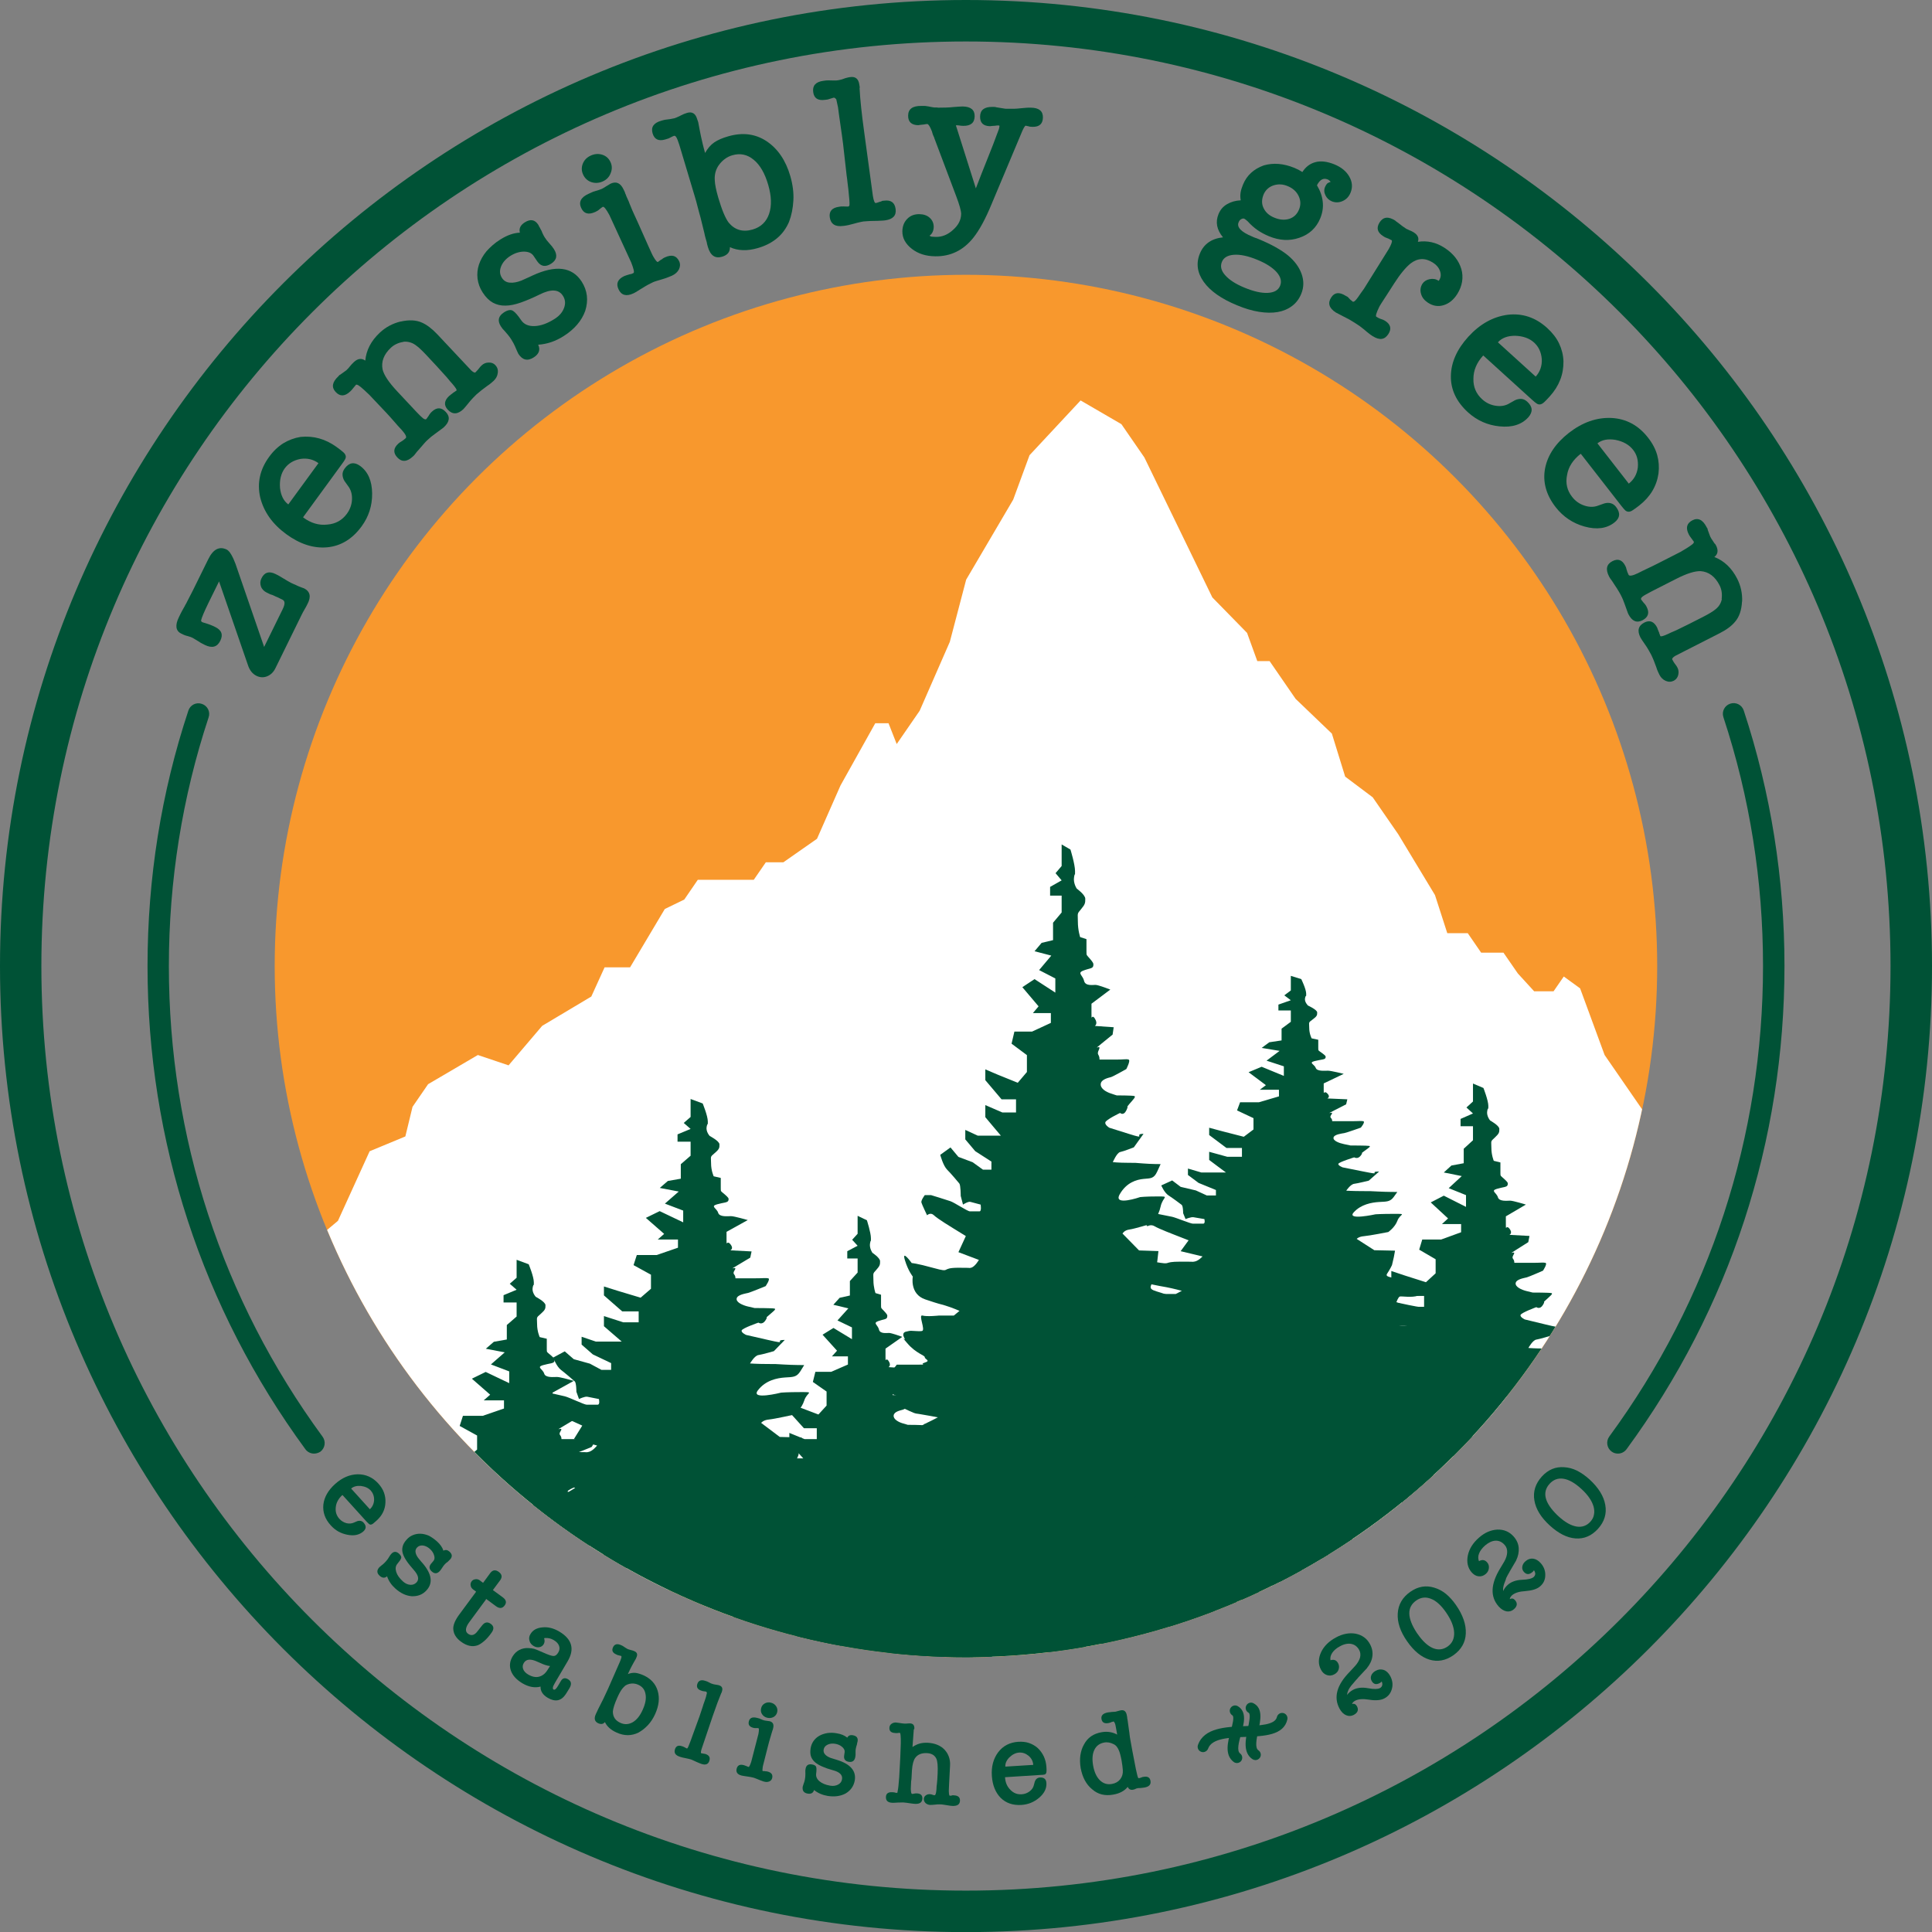 <?xml version="1.0" encoding="utf-8"?>
<!-- Generator: Adobe Illustrator 24.2.1, SVG Export Plug-In . SVG Version: 6.00 Build 0)  -->
<svg version="1.1" id="Layer_1" xmlns="http://www.w3.org/2000/svg" xmlns:xlink="http://www.w3.org/1999/xlink" x="0px" y="0px"
	 viewBox="0 0 1774.5 1774.6" style="enable-background:new 0 0 1774.5 1774.6;" xml:space="preserve">
<rect x="0" y="0" width="1774.5" height="1774.6" fill="#808080" stroke="none"/>
<style type="text/css">
	.st0{fill:#F8982D;}
	.st1{clip-path:url(#SVGID_2_);}
	.st2{fill:#FFFFFF;}
	.st3{clip-path:url(#SVGID_4_);}
	.st4{clip-path:url(#SVGID_6_);}
	.st5{fill:#005236;}
	.st6{fill:none;stroke:#005236;stroke-width:0.25;stroke-linecap:round;stroke-linejoin:bevel;stroke-miterlimit:10;}
	.st7{fill:none;stroke:#000000;stroke-width:0.25;stroke-miterlimit:10;}
</style>
<g>
	<g>
		<g>
			<circle class="st0" cx="887.2" cy="887.3" r="634.9"/>
		</g>
		<g>
			<g>
				<defs>
					<circle id="SVGID_1_" cx="887.2" cy="887.3" r="634.8"/>
				</defs>
				<clipPath id="SVGID_2_">
					<use xlink:href="#SVGID_1_"  style="overflow:visible;"/>
				</clipPath>
				<g class="st1">
					<polygon class="st2" points="25,1346.5 59.6,1296.3 95.5,1263.9 144.3,1227.4 164,1183.5 204.4,1174.4 268.2,1156.7 
						310.4,1121.3 339.5,1057.4 372.3,1043.8 378.9,1016.6 393.2,995.8 438.9,969 467.1,978.5 498,942.2 543.1,915.3 555.3,888.5 
						578.7,888.5 610.6,834.9 628.5,826.2 640.9,808.1 670.7,808.1 692.3,808.1 703.4,792 719.5,792 750.4,770.4 772,721.4 
						803.9,664.3 816.1,664.3 823.6,683.4 844.7,652.8 872.4,589.5 887.4,532.4 930.6,458.9 945.6,418.1 992.5,367.8 1030,389.6 
						1051.1,420.2 1113.5,548.7 1145.4,581.3 1154.8,607.2 1166.1,607.2 1190,641.9 1223.3,673.8 1235.5,713.3 1260.8,732.3 
						1284.3,766.3 1318,822.1 1329.3,857.1 1348.1,857.1 1360.4,875 1380.9,875 1394.1,894.1 1409.1,910.5 1426.9,910.5 
						1436.3,896.9 1451.3,907.8 1473.8,969 1509.9,1021.3 1517.9,1056 1561.1,1118.6 1580.8,1156.7 1618.8,1211.8 1676.5,1300.9 
						1723.4,1352.6 1748.7,1373 1781.5,1405.6 1787.2,1434.2 1800.3,1453.2 25,1463.5 					"/>
				</g>
			</g>
			<g>
				<defs>
					<circle id="SVGID_3_" cx="887.2" cy="887.3" r="634.8"/>
				</defs>
				<clipPath id="SVGID_4_">
					<use xlink:href="#SVGID_3_"  style="overflow:visible;"/>
				</clipPath>
				<g class="st3">
					<polygon class="st2" points="-120.7,1807.9 -82.4,1751.5 -42.5,1715.1 11.5,1674.2 33.3,1624.8 78,1614.6 148.6,1594.7 
						195.4,1555.1 227.6,1483.3 263.9,1468 271.2,1437.5 287.1,1414.1 337.7,1384 368.9,1394.7 403.1,1353.9 453,1323.8 
						466.5,1293.7 492.5,1293.7 527.8,1233.5 547.5,1223.7 561.3,1203.4 594.3,1203.4 618.2,1203.4 630.5,1185.3 648.3,1185.3 
						682.6,1161.1 706.5,1106.1 741.8,1042 755.3,1042 763.6,1063.3 787,1029 817.6,958 834.3,893.8 882.1,811.4 898.7,765.6 
						950.6,709.1 992.2,733.5 1015.6,767.8 1084.6,912.2 1120,948.8 1130.4,977.8 1142.8,977.8 1169.3,1016.8 1206.2,1052.7 
						1219.7,1096.9 1247.7,1118.3 1273.7,1156.5 1311.1,1219.1 1323.6,1258.5 1344.4,1258.5 1358,1278.5 1380.7,1278.5 1395.3,1300 
						1411.9,1318.4 1431.6,1318.4 1442,1303.1 1458.6,1315.3 1483.6,1384 1523.6,1442.8 1532.4,1481.8 1580.2,1552 1602,1594.8 
						1644.1,1656.6 1708,1756.7 1759.9,1814.7 1788,1837.6 1824.3,1874.2 1830.6,1906.3 1845.1,1927.7 -120.7,1939.2 					"/>
				</g>
			</g>
			<g>
				<defs>
					<circle id="SVGID_5_" cx="887.2" cy="887.3" r="634.8"/>
				</defs>
				<clipPath id="SVGID_6_">
					<use xlink:href="#SVGID_5_"  style="overflow:visible;"/>
				</clipPath>
				<g class="st4">
					<g>
						<path class="st5" d="M975.1,775.6v19.8l-5.6,6.6l5.6,6.6l-10.6,6v8h10.6v15.5l-7.9,9.4v16l-10.5,2.5l-6.5,7.7l15.4,4
							L954.4,891l14.9,7.7v13l-19.1-12.4l-11.2,7.4l14.9,17.6l-5.2,6.2h16.5v9l-17.3,8h-16.2l-2.6,11.1l14.1,10.5v15.5l-8.4,9.9
							l-18.3-7.4l-11.5-4.9v9.9l14.9,17.6h13.3v12.1h-12.5L905,1015v11.1l7.8,9.3l6.5,7.7h-9.7h-11.5l-11.5-5.3v8.7l9.1,10.8
							l14.9,9.6v7.4h-7.8l-9.4-6.8l-13.1-4.9l-7.3-8.7l-9.4,6.8c0,0,2.6,9.9,6.3,13.6s9.9,11.1,11.2,12.7c1.3,1.5,1.3,11.4,1.3,11.4
							l2.1,8c0,0,4.7-3.1,6.8-2.5s9.4,2.5,9.4,2.5s1,6.2-1,6.2s-6.8,0-8.9,0s-14.1-8-17.8-9.3s-17.8-5.6-17.8-5.6h-5.8
							c0,0-3.7,4.9-3.1,6.8c0.5,1.9,5.2,11.7,5.2,11.7s3.1-3.1,6.3,0c3.1,3.1,17.3,11.7,17.3,11.7l12,7.4l-6.8,14.8l18.8,7.1
							c0,0-3.7,6.5-7.3,7.2c-3.7,0.6,5.8,0-11.5,0s-5.8,4.9-22.5,0.3s-20.4-4.6-20.4-4.6s-9.4-13.1-6.3-2.8
							c3.1,10.2,7.3,15.2,7.3,15.2s-3.1,16.1,11.5,21s12,3.7,18.3,5.6s13.1,4.9,13.1,4.9l-5.2,4.3h-13.6c0,0-11,1.2-15.2,0
							s3.1,13.6-0.5,14.2s-9.4-0.6-12,0s-2.6,0.6-2.6,0.6s-4.4,0.6-1.7,5.6s-5.4-4.6,2.7,4.9c8.1,9.6,16.2,11.1,16.2,13
							s5.8,3.1,0,4.9c-5.8,1.9,3.7,1.9-5.8,1.9s-19.9,0-19.9,0s-9.4,13-13.6,9.3c-4.2-3.7-5.8-7.4-5.8-7.4s-4.2,10.5-4.2,12.4
							s-3.1,8,6.3,9.3c9.4,1.2,19.9,6.2,19.9,6.2l6.8,2.5l-5.2,6.8c13.1,6.2,12,5.6,16.2,6.2s17.3,3.1,17.3,3.1
							c-6.8,3.7-13.1,6.2-15.2,8s-2.6,4.9-6.8,4.9s-11.5-2.5-14.1-3.1s-1-0.6-6.3-1.2c-5.2-0.6-5.8-0.6-10.5-0.6s-8.9,0.6-8.9,0.6
							l-8.4,7.4l15.7,6.2c0,0,9.4,1.2,12.5,3.1s3.1,8.7,3.1,8.7c-34.5,0-42.9,0-42.9,0l-3.7,8.7c0,0-2.1,3.1,5.2,6.2
							s12.5,4.9,17.8,6.2c5.2,1.2,4.7,7.4,4.7,7.4l-3.7,6.2c0,0-12.5-2.5,5.8,0s19.3,1.2,23.5-3.7c4.2-4.9-13.6-4.3,9.9-3.7
							c23.5,0.6,38.1,3.1,36,3.1s-16.7,5.6-16.7,5.6l-18.3,4.9l-11.5,5.6h-7.3l-11,8c0,0-22.5,8-20.9,9.3c1.6,1.2-6.3,6.2,17.8,9.3
							c24,3.1,29.8,4.3,31.4,3.7s6.3,1.5,15.7,0.2s13.6,0.5,13.6,0.5s0,11.1,0,5.6s-8.9,4.3-8.9,4.3h-7.8l-18.3-3.1
							c0,0-9.4-1.9-11-1.2s-6.8,4.3-6.8,4.3v6.8c0,0,8.4,14.2,11.5,14.8c3.1,0.6,8.4,1.2,14.1,2.5c5.8,1.2,5.8,1.2,5.8,1.2l-9.4,6.8
							h-10.5c0,0-11.5,0-15.2,0s-8.9,0-8.9,0h-13.1c-5.8,6.2-12.5,10.5-9.4,11.7s-5.2-1.9,6.3,4.3c11.5,6.2,23,11.1,27.7,11.1
							s13.6,0,13.6,0s0-3.7,14.6,0s11,4.3,22.5,8s10.5,9.9,19.9,2.5s0-7.4,9.4-7.4s2.1,8,19.9,1.9c17.8-6.2,26.7-9.9,26.7-9.9
							s6.3-2.5,11-4.9c4.7-2.5,5.8-2.5,7.8-3.1s5.8-8,6.3,0s-1,19.8-1.6,22.9c-0.5,3.1-0.5,29.1-0.5,29.1v13.6l-3.1,39.3l-6.8,28.7
							l64.3,8l-10.5-50.1l-9.4-45.1l-6.8-26.6l0.5-27.2h5.2c0,0,1,6.8,6,7.1c5,0.3,15.4,5.3,19.1,5.3c3.7,0,12,4.3,14.1,6.8
							c2.1,2.5,7.8,2.5,7.8,2.5s7.8-11.1,9.4-9.3c1.6,1.9,7.3,12.4,13.6,14.2c6.3,1.9,4.7,10.5,20.4,8c15.7-2.5,20.4,0.6,21.4-4.9
							s0.8-5.3,7.6-13.3c6.8-8,3.9-0.9,12.8-8.3c8.9-7.4,8.9-3.1,8.9-7.4s3.7-12.4-4.7-11.1c-8.4,1.2-8.9,1.9-13.6,2.5
							s-5.2,0.6-15.2,0.6s-13.9-4.6-13.9-4.6l-2.4-9.6c-4.7-5.6-2.6-9.9,0-11.1c2.6-1.2,3.7-1.2,12-1.2c8.4,0-1,0,8.4,0
							c9.4,0,18.8,0.6,19.9-1.2c1.1-1.8-6.3-1.9,1-1.9s-1.6,3.7,7.3,0c8.9-3.7,11.5,5.6,14.1-3.7c2.6-9.3,6-13.3,6-13.3l-9.1-4.6
							l-25.1-3.7l-5.8-0.6c0,0,0,1.9-7.3-4.9s-7.3-6.8-7.3-6.8s-7.8-8.7-5.8-10.5c2.1-1.9,5.2-1.9,5.2-1.9s6.3,0,7.8,0
							c1.6,0,19.3-0.6,19.3-0.6c0-9.9,0.5-10.5-4.2-11.7s-13.6-11.7-13.6-11.7c6.8,0,27.7,0,27.7,0l20.4-8.7v-9.9c0,0-19.3,0-20.9,0
							c-1.6,0-13.6-0.6-17.3-3.1s-20.9-11.7-20.9-11.7l-9.9-2.5l-17.8-11.1c0,0,3.1-6.8,5.2-6.2c2.1,0.6,13.1,2.5,17.8,1.9
							c4.7-0.6,8.9-0.6,8.9-0.6l20.9-13.6c0,0-3.1,3.1,6.8,0.6c9.9-2.5,14.6-2.5,14.6-2.5s3.1-6.2,1.6-8.7
							c-1.6-2.5-8.4-6.8-10.5-7.4c-2.1-0.6-15.7-0.6-15.7-0.6s-4.2,0-16.7-2.5s-36.1-5.6-36.1-5.6s-10.5-3.7-5.2-6.2
							c5.2-2.5,13.6-0.6,17.8,0s0.3,5.3,4.2,0.6c3.9-4.6,2.4-6.5,1-8c-1.4-1.5-4.4,2.2-1.3-1.5c3.1-3.7,6.5-7.7,6.5-7.7l5.2-3.7
							c0,0,2.1-4.9-4.4-5.3c-6.5-0.3-17-4-17-4l-11-3.7c0,0,1.6-7.4,3.1-8c1.6-0.6,10.5,1.9,15.7-1.2s8.4-5.6,8.4-5.6
							s7.8-9.3,4.2-10.8c-3.7-1.5,2.6,9-14.1,0s-27.7-7.1-25.1-13.3c2.6-6.2,4.2-11.7,4.2-11.7l1.6-10.9l1-8.9l-17.8-0.6L1031,1133
							c0,0,1.6-3.1,6.3-3.7s20.9-5.6,20.9-5.6s5.8-6.2,7.8-15.5s8.9-9.3-2.6-9.3s-16.2,0.6-16.2,0.6s-25.1,8.7-18.8-2.5
							c6.3-11.1,15.7-13.6,22-14.2s9.4,0,12.5-6.8c3.1-6.8,3.1-6.8,3.1-6.8s-8.9,0-16.2-0.6c-7.3-0.6-6.3-0.6-14.1-0.6
							c-7.8,0-13.6-0.6-13.6-0.6s3.7-8.7,6.8-9.3s12.5-4.3,12.5-4.3l8.9-12.4c-9.9,0,4.2,5.6-13.6,0c-17.8-5.6-17.8-5.6-17.8-5.6
							s-4.2-2.5-3.7-4.9c0.5-2.5,13.6-8.7,13.6-8.7s3.1,3.1,5.8-2.5c2.6-5.6-1-1.2,2.6-5.6c3.7-4.3,6.3-6.8,4.7-7.4
							s-16.2-0.6-16.2-0.6s-2.1-0.6-5.8-1.9c-3.7-1.2-9.4-4.3-8.9-8.7c0.5-4.3,7.3-5.6,9.4-6.2s14.1-7.4,14.1-7.4s4.2-8,2.1-8.7
							c-2.1-0.7-3.7,0-11.5,0c-7.8,0-15.2,0-15.2,0c0-5.6-3.1-3.7-0.5-9.3c2.6-5.6-7.3,2.5,2.6-5.6s9.9-8,9.9-8l1-6.8l-17.3-1.2
							c0,0,3.1-1.9,0-6.8s-3.1,3.7-3.1-4.9s0-8.7,0-8.7l17.3-13c0,0-11-4.3-13.6-4.3s-9.4,1.2-10.5-3.7c-1-4.9-6.5-7.1-1-9.3
							s8.9-1.9,9.4-4.3c0.5-2.5,0-3.1-3.1-6.8s-3.1-2.5-3.1-6.8s0-11.1,0-11.1l-5.8-1.9c0,0-2.1-6.2-2.1-14.2s-1-6.8,2.9-11.4
							c3.9-4.6,3.9-5.9,3.9-9.6s-7.8-9.3-7.8-9.3s-3.4-4.9-2.5-10.5s0.9,0.6,0.9-5.6c0-6.2-4.2-19.8-4.2-19.8L975.1,775.6z"/>
					</g>
					<g>
						<path class="st5" d="M1185.6,896.3v13.4l-6,4.5l6,4.5l-11.4,4v5.4h11.4v10.4l-8.5,6.3v10.8l-11.3,1.7l-7,5.2l16.5,2.7l-12,9
							l15.9,5.2v8.8l-20.4-8.4l-12,5l15.9,11.9l-5.6,4.2h17.6v6.1l-18.4,5.4H1139l-2.8,7.5l15.1,7.1v10.4l-8.9,6.7l-19.5-5
							l-12.3-3.3v6.7l15.9,11.9h14.2v8.1h-13.4l-16.7-4.6v7.5l8.4,6.3l7,5.2h-10.3h-12.3l-12.3-3.6v5.9l9.8,7.3l15.9,6.5v5h-8.4
							l-10-4.6l-14-3.3l-7.8-5.9l-10,4.6c0,0,2.8,6.7,6.7,9.2c3.9,2.5,10.6,7.5,12,8.6c1.4,1,1.4,7.7,1.4,7.7l2.2,5.4
							c0,0,5-2.1,7.3-1.7c2.2,0.4,10,1.7,10,1.7s1.1,4.2-1.1,4.2s-7.3,0-9.5,0s-15.1-5.4-19-6.3c-3.9-0.8-19-3.8-19-3.8h-6.1
							c0,0-3.9,3.3-3.3,4.6c0.6,1.3,5.6,7.9,5.6,7.9s3.3-2.1,6.7,0c3.3,2.1,18.4,7.9,18.4,7.9l12.8,5l-7.3,10l20.1,4.8
							c0,0-3.9,4.4-7.8,4.8c-3.9,0.4,6.1,0-12.3,0c-18.4,0-6.1,3.3-24,0.2c-17.9-3.1-21.8-3.1-21.8-3.1s-10-8.8-6.7-1.9
							s7.8,10.3,7.8,10.3s-3.3,10.9,12.3,14.2c15.6,3.3,12.8,2.5,19.5,3.8s14,3.3,14,3.3l-5.6,2.9h-14.5c0,0-11.7,0.8-16.2,0
							s3.3,9.2-0.6,9.6c-3.9,0.4-10-0.4-12.8,0s-2.8,0.4-2.8,0.4s-4.7,0.4-1.8,3.8c2.9,3.3-5.7-3.1,2.9,3.3
							c8.7,6.5,17.3,7.5,17.3,8.8s6.1,2.1,0,3.3c-6.1,1.3,3.9,1.3-6.1,1.3s-21.2,0-21.2,0s-10,8.8-14.5,6.3s-6.1-5-6.1-5
							s-4.5,7.1-4.5,8.4s-3.3,5.4,6.7,6.3c10,0.8,21.2,4.2,21.2,4.2l7.3,1.7l-5.6,4.6c14,4.2,12.8,3.8,17.3,4.2
							c4.5,0.4,18.4,2.1,18.4,2.1c-7.3,2.5-14,4.2-16.2,5.4c-2.2,1.3-2.8,3.3-7.3,3.3s-12.3-1.7-15.1-2.1c-2.8-0.4-1.1-0.4-6.7-0.8
							c-5.6-0.4-6.1-0.4-11.2-0.4s-9.5,0.4-9.5,0.4l-9,5l16.7,4.2c0,0,10,0.8,13.4,2.1c3.3,1.3,3.3,5.9,3.3,5.9
							c-36.8,0-45.8,0-45.8,0l-3.9,5.9c0,0-2.2,2.1,5.6,4.2c7.8,2.1,13.4,3.3,19,4.2c5.6,0.8,5,5,5,5l-3.9,4.2c0,0-13.4-1.7,6.1,0
							c19.5,1.7,20.6,0.8,25.1-2.5s-14.5-2.9,10.6-2.5c25.1,0.4,40.6,2.1,38.5,2.1c-2.2,0-17.8,3.8-17.8,3.8l-19.5,3.3l-12.3,3.8
							h-7.8l-11.7,5.4c0,0-24,5.4-22.3,6.3c1.7,0.8-6.7,4.2,19,6.3c25.7,2.1,31.8,2.9,33.5,2.5s6.7,1,16.7,0.1s14.5,0.3,14.5,0.3
							s0,7.5,0,3.8c0-3.8-9.5,2.9-9.5,2.9h-8.4l-19.5-2.1c0,0-10-1.3-11.7-0.8c-1.7,0.4-7.3,2.9-7.3,2.9v4.6c0,0,8.9,9.6,12.3,10
							c3.3,0.4,8.9,0.8,15.1,1.7s6.1,0.8,6.1,0.8l-10,4.6h-11.2c0,0-12.3,0-16.2,0c-3.9,0-9.5,0-9.5,0h-14c-6.1,4.2-13.4,7.1-10,7.9
							c3.3,0.8-5.6-1.3,6.7,2.9c12.3,4.2,24.6,7.5,29.6,7.5s14.5,0,14.5,0s0-2.5,15.6,0c15.6,2.5,11.7,2.9,24,5.4s11.2,6.7,21.2,1.7
							s0-5,10-5s2.2,5.4,21.2,1.3c19-4.2,28.5-6.7,28.5-6.7s6.7-1.7,11.7-3.3c5-1.7,6.1-1.7,8.4-2.1s6.1-5.4,6.7,0
							c0.6,5.4-1.1,13.4-1.7,15.5c-0.6,2.1-0.6,19.6-0.6,19.6v9.2l-3.3,26.6l-7.3,19.4l68.6,5.4l-11.2-33.8l-10-30.5l-7.3-18
							l0.6-18.4h5.6c0,0,1.1,4.6,6.4,4.8c5.3,0.2,16.5,3.6,20.4,3.6c3.9,0,12.8,2.9,15.1,4.6c2.2,1.7,8.4,1.7,8.4,1.7
							s8.4-7.5,10-6.3c1.6,1.2,7.8,8.4,14.5,9.6s5,7.1,21.8,5.4s21.8,0.4,22.9-3.3c1.1-3.8,0.8-3.6,8.1-9s4.2-0.6,13.7-5.6
							s9.5-2.1,9.5-5s3.9-8.4-5-7.5c-8.9,0.8-9.5,1.3-14.5,1.7s-5.6,0.4-16.2,0.4c-10.6,0-14.8-3.1-14.8-3.1l-2.5-6.5
							c-5-3.8-2.8-6.7,0-7.5s3.9-0.8,12.8-0.8c8.9,0-1.1,0,8.9,0s20.1,0.4,21.2-0.8c1.1-1.3-6.7-1.3,1.1-1.3s-1.7,2.5,7.8,0
							s12.3,3.8,15.1-2.5c2.8-6.3,6.4-9,6.4-9l-9.8-3.1l-26.8-2.5l-6.1-0.4c0,0,0,1.3-7.8-3.3s-7.8-4.6-7.8-4.6s-8.4-5.9-6.1-7.1
							c2.2-1.3,5.6-1.3,5.6-1.3s6.7,0,8.4,0c1.7,0,20.6-0.4,20.6-0.4c0-6.7,0.6-7.1-4.5-7.9c-5-0.8-14.5-7.9-14.5-7.9
							c7.3,0,29.6,0,29.6,0l21.8-5.9v-6.7c0,0-20.6,0-22.3,0c-1.7,0-14.5-0.4-18.4-2.1c-3.9-1.7-22.3-7.9-22.3-7.9l-10.6-1.7
							l-19-7.5c0,0,3.3-4.6,5.6-4.2c2.2,0.4,14,1.7,19,1.3c5-0.4,9.5-0.4,9.5-0.4l22.3-9.2c0,0-3.3,2.1,7.3,0.4s15.6-1.7,15.6-1.7
							s3.3-4.2,1.7-5.9s-8.9-4.6-11.2-5c-2.2-0.4-16.7-0.4-16.7-0.4s-4.5,0-17.9-1.7c-13.4-1.7-38.5-3.8-38.5-3.8s-11.2-2.5-5.6-4.2
							c5.6-1.7,14.5-0.4,19,0s0.3,3.6,4.5,0.4c4.2-3.1,2.5-4.4,1.1-5.4c-1.4-1-4.7,1.5-1.4-1s7-5.2,7-5.2l5.6-2.5
							c0,0,2.2-3.3-4.7-3.6s-18.1-2.7-18.1-2.7l-11.7-2.5c0,0,1.7-5,3.3-5.4c1.7-0.4,11.2,1.3,16.7-0.8s8.9-3.8,8.9-3.8
							s8.4-6.3,4.5-7.3c-3.9-1,2.8,6.1-15.1,0c-17.9-6.1-29.6-4.8-26.8-9s4.5-7.9,4.5-7.9l1.7-7.3l1.1-6l-19-0.4l-16.2-10.4
							c0,0,1.7-2.1,6.7-2.5s22.3-3.8,22.3-3.8s6.1-4.2,8.4-10.4c2.2-6.3,9.5-6.3-2.8-6.3s-17.3,0.4-17.3,0.4s-26.8,5.9-20.1-1.7
							c6.7-7.5,16.7-9.2,23.4-9.6c6.7-0.4,10,0,13.4-4.6c3.3-4.6,3.3-4.6,3.3-4.6s-9.5,0-17.3-0.4s-6.7-0.4-15.1-0.4
							c-8.4,0-14.5-0.4-14.5-0.4s3.9-5.9,7.3-6.3c3.3-0.4,13.4-2.9,13.4-2.9l9.5-8.4c-10.6,0,4.5,3.8-14.5,0s-19-3.8-19-3.8
							s-4.5-1.7-3.9-3.3c0.6-1.6,14.5-5.9,14.5-5.9s3.3,2.1,6.1-1.7c2.8-3.8-1.1-0.8,2.8-3.8c3.9-2.9,6.7-4.6,5-5
							s-17.3-0.4-17.3-0.4s-2.2-0.4-6.1-1.3c-3.9-0.8-10-2.9-9.5-5.9s7.8-3.8,10-4.2c2.2-0.4,15.1-5,15.1-5s4.5-5.4,2.2-5.9
							c-2.2-0.4-3.9,0-12.3,0c-8.4,0-16.2,0-16.2,0c0-3.8-3.3-2.5-0.6-6.3c2.8-3.8-7.8,1.7,2.8-3.8c10.6-5.4,10.6-5.4,10.6-5.4
							l1.1-4.6l-18.4-0.8c0,0,3.3-1.3,0-4.6c-3.3-3.3-3.3,2.5-3.3-3.3c0-5.9,0-5.9,0-5.9l18.4-8.8c0,0-11.7-2.9-14.5-2.9
							s-10,0.8-11.2-2.5c-1.1-3.3-7-4.8-1.1-6.3c5.9-1.5,9.5-1.3,10-2.9c0.6-1.7,0-2.1-3.3-4.6s-3.3-1.7-3.3-4.6s0-7.5,0-7.5
							l-6.1-1.3c0,0-2.2-4.2-2.2-9.6s-1.1-4.6,3.1-7.7s4.2-4,4.2-6.5s-8.4-6.3-8.4-6.3s-3.6-3.3-2.7-7.1c1-3.8,1,0.4,1-3.8
							c0-4.2-4.5-13.4-4.5-13.4L1185.6,896.3z"/>
					</g>
					<g>
						<path class="st5" d="M1166.3,1162.1v13.4l-6,4.5l6,4.5l-11.4,4v5.4h11.4v10.4l-8.5,6.3v10.8l-11.3,1.7l-7,5.2l16.5,2.7l-12,9
							l15.9,5.2v8.8l-20.4-8.4l-12,5l15.9,11.9l-5.6,4.2h17.6v6.1l-18.4,5.4h-17.3l-2.8,7.5l15.1,7.1v10.4l-8.9,6.7l-19.5-5
							l-12.3-3.3v6.7l15.9,11.9h14.2v8.1H1108l-16.7-4.6v7.5l8.4,6.3l7,5.2h-10.3h-12.3l-12.3-3.6v5.9l9.8,7.3l15.9,6.5v5h-8.4
							l-10-4.6l-14-3.3l-7.8-5.9l-10,4.6c0,0,2.8,6.7,6.7,9.2c3.9,2.5,10.6,7.5,12,8.6c1.4,1,1.4,7.7,1.4,7.7l2.2,5.4
							c0,0,5-2.1,7.3-1.7c2.2,0.4,10,1.7,10,1.7s1.1,4.2-1.1,4.2s-7.3,0-9.5,0s-15.1-5.4-19-6.3c-3.9-0.8-19-3.8-19-3.8h-6.1
							c0,0-3.9,3.3-3.3,4.6c0.6,1.3,5.6,7.9,5.6,7.9s3.3-2.1,6.7,0c3.3,2.1,18.4,7.9,18.4,7.9l12.8,5l-7.3,10l20.1,4.8
							c0,0-3.9,4.4-7.8,4.8c-3.9,0.4,6.1,0-12.3,0c-18.4,0-6.1,3.3-24,0.2c-17.9-3.1-21.8-3.1-21.8-3.1s-10-8.8-6.7-1.9
							s7.8,10.3,7.8,10.3s-3.3,10.9,12.3,14.2c15.6,3.3,12.8,2.5,19.5,3.8s14,3.3,14,3.3l-5.6,2.9h-14.5c0,0-11.7,0.8-16.2,0
							s3.3,9.2-0.6,9.6c-3.9,0.4-10-0.4-12.8,0s-2.8,0.4-2.8,0.4s-4.7,0.4-1.8,3.8c2.9,3.3-5.7-3.1,2.9,3.3
							c8.7,6.5,17.3,7.5,17.3,8.8s6.1,2.1,0,3.3c-6.1,1.2,3.9,1.3-6.1,1.3c-10,0-21.2,0-21.2,0s-10,8.8-14.5,6.3s-6.1-5-6.1-5
							s-4.5,7.1-4.5,8.4s-3.3,5.4,6.7,6.3c10,0.8,21.2,4.2,21.2,4.2l7.3,1.7l-5.6,4.6c14,4.2,12.8,3.8,17.3,4.2
							c4.5,0.4,18.4,2.1,18.4,2.1c-7.3,2.5-14,4.2-16.2,5.4c-2.2,1.3-2.8,3.3-7.3,3.3c-4.5,0-12.3-1.7-15.1-2.1s-1.1-0.4-6.7-0.8
							s-6.1-0.4-11.2-0.4s-9.5,0.4-9.5,0.4l-9,5l16.7,4.2c0,0,10,0.8,13.4,2.1s3.3,5.9,3.3,5.9c-36.8,0-45.8,0-45.8,0l-3.9,5.9
							c0,0-2.2,2.1,5.6,4.2c7.8,2.1,13.4,3.3,19,4.2c5.6,0.8,5,5,5,5l-3.9,4.2c0,0-13.4-1.7,6.1,0s20.6,0.8,25.1-2.5
							s-14.5-2.9,10.6-2.5c25.1,0.4,40.6,2.1,38.5,2.1c-2.2,0-17.8,3.8-17.8,3.8l-19.5,3.3l-12.3,3.8h-7.8l-11.7,5.4
							c0,0-24,5.4-22.3,6.3c1.7,0.8-6.7,4.2,19,6.3s31.8,2.9,33.5,2.5s6.7,1,16.7,0.1s14.5,0.3,14.5,0.3s0,7.5,0,3.8
							c0-3.8-9.5,2.9-9.5,2.9h-8.4l-19.5-2.1c0,0-10-1.3-11.7-0.8c-1.7,0.4-7.3,2.9-7.3,2.9v4.6c0,0,8.9,9.6,12.3,10
							c3.3,0.4,8.9,0.8,15.1,1.7c6.2,0.9,6.1,0.8,6.1,0.8l-10,4.6h-11.2c0,0-12.3,0-16.2,0c-3.9,0-9.5,0-9.5,0h-14
							c-6.1,4.2-13.4,7.1-10,7.9c3.3,0.8-5.6-1.3,6.7,2.9c12.3,4.2,24.6,7.5,29.6,7.5s14.5,0,14.5,0s0-2.5,15.6,0
							c15.6,2.5,11.7,2.9,24,5.4s11.2,6.7,21.2,1.7s0-5,10-5s2.2,5.4,21.2,1.3s28.5-6.7,28.5-6.7s6.7-1.7,11.7-3.3s6.1-1.7,8.4-2.1
							s6.1-5.4,6.7,0c0.6,5.4-1.1,13.4-1.7,15.5c-0.6,2.1-0.6,19.6-0.6,19.6v9.2l-3.3,26.6l-7.3,19.4l68.6,5.4l-11.2-33.8l-10-30.5
							l-7.3-18l0.6-18.4h5.6c0,0,1.1,4.6,6.4,4.8c5.3,0.2,16.5,3.6,20.4,3.6c3.9,0,12.8,2.9,15.1,4.6c2.2,1.7,8.4,1.7,8.4,1.7
							s8.4-7.5,10-6.3c1.6,1.2,7.8,8.4,14.5,9.6c6.7,1.3,5,7.1,21.8,5.4s21.8,0.4,22.9-3.3c1.1-3.8,0.8-3.6,8.1-9s4.2-0.6,13.7-5.6
							s9.5-2.1,9.5-5s3.9-8.4-5-7.5c-8.9,0.8-9.5,1.3-14.5,1.7s-5.6,0.4-16.2,0.4c-10.6,0-14.8-3.1-14.8-3.1l-2.5-6.5
							c-5-3.8-2.8-6.7,0-7.5s3.9-0.8,12.8-0.8c8.9,0-1.1,0,8.9,0s20.1,0.4,21.2-0.8c1.1-1.3-6.7-1.3,1.1-1.3s-1.7,2.5,7.8,0
							s12.3,3.8,15.1-2.5c2.8-6.3,6.4-9,6.4-9l-9.8-3.1l-26.8-2.5l-6.1-0.4c0,0,0,1.3-7.8-3.3s-7.8-4.6-7.8-4.6s-8.4-5.9-6.1-7.1
							c2.2-1.3,5.6-1.3,5.6-1.3s6.7,0,8.4,0c1.7,0,20.6-0.4,20.6-0.4c0-6.7,0.6-7.1-4.5-7.9c-5-0.8-14.5-7.9-14.5-7.9
							c7.3,0,29.6,0,29.6,0l21.8-5.9v-6.7c0,0-20.6,0-22.3,0c-1.7,0-14.5-0.4-18.4-2.1c-3.9-1.7-22.3-7.9-22.3-7.9l-10.6-1.7
							l-19-7.5c0,0,3.3-4.6,5.6-4.2c2.2,0.4,14,1.7,19,1.3c5-0.4,9.5-0.4,9.5-0.4l22.3-9.2c0,0-3.3,2.1,7.3,0.4s15.6-1.7,15.6-1.7
							s3.3-4.2,1.7-5.9s-8.9-4.6-11.2-5c-2.2-0.4-16.7-0.4-16.7-0.4s-4.5,0-17.9-1.7c-13.4-1.7-38.5-3.8-38.5-3.8s-11.2-2.5-5.6-4.2
							c5.6-1.7,14.5-0.4,19,0s0.3,3.6,4.5,0.4c4.2-3.1,2.5-4.4,1.1-5.4c-1.4-1-4.7,1.5-1.4-1s7-5.2,7-5.2l5.6-2.5
							c0,0,2.2-3.3-4.7-3.6c-7-0.2-18.1-2.7-18.1-2.7l-11.7-2.5c0,0,1.7-5,3.3-5.4c1.7-0.4,11.2,1.3,16.7-0.8
							c5.6-2.1,8.9-3.8,8.9-3.8s8.4-6.3,4.5-7.3c-3.9-1,2.8,6.1-15.1,0c-17.9-6.1-29.6-4.8-26.8-9s4.5-7.9,4.5-7.9l1.7-7.3l1.1-6
							l-19-0.4l-16.2-10.4c0,0,1.7-2.1,6.7-2.5s22.3-3.8,22.3-3.8s6.1-4.2,8.4-10.4c2.2-6.3,9.5-6.3-2.8-6.3s-17.3,0.4-17.3,0.4
							s-26.8,5.9-20.1-1.7c6.7-7.5,16.7-9.2,23.4-9.6c6.7-0.4,10,0,13.4-4.6c3.3-4.6,3.3-4.6,3.3-4.6s-9.5,0-17.3-0.4
							s-6.7-0.4-15.1-0.4c-8.4,0-14.5-0.4-14.5-0.4s3.9-5.9,7.3-6.3c3.3-0.4,13.4-2.9,13.4-2.9l9.5-8.4c-10.6,0,4.5,3.8-14.5,0
							s-19-3.8-19-3.8s-4.5-1.7-3.9-3.3c0.6-1.6,14.5-5.9,14.5-5.9s3.3,2.1,6.1-1.7c2.8-3.8-1.1-0.8,2.8-3.8c3.9-2.9,6.7-4.6,5-5
							s-17.3-0.4-17.3-0.4s-2.2-0.4-6.1-1.3c-3.9-0.8-10-2.9-9.5-5.9c0.6-2.9,7.8-3.8,10-4.2c2.2-0.4,15.1-5,15.1-5s4.5-5.4,2.2-5.9
							c-2.2-0.4-3.9,0-12.3,0c-8.4,0-16.2,0-16.2,0c0-3.8-3.3-2.5-0.6-6.3c2.8-3.8-7.8,1.7,2.8-3.8c10.6-5.4,10.6-5.4,10.6-5.4
							l1.1-4.6l-18.4-0.8c0,0,3.3-1.3,0-4.6c-3.3-3.3-3.3,2.5-3.3-3.3s0-5.9,0-5.9l18.4-8.8c0,0-11.7-2.9-14.5-2.9s-10,0.8-11.2-2.5
							c-1.1-3.3-7-4.8-1.1-6.3c5.9-1.5,9.5-1.3,10-2.9c0.6-1.7,0-2.1-3.3-4.6s-3.3-1.7-3.3-4.6s0-7.5,0-7.5l-6.1-1.3
							c0,0-2.2-4.2-2.2-9.6s-1.1-4.6,3.1-7.7s4.2-4,4.2-6.5s-8.4-6.3-8.4-6.3s-3.6-3.3-2.7-7.1c1-3.8,1,0.4,1-3.8
							s-4.5-13.4-4.5-13.4L1166.3,1162.1z"/>
					</g>
					<g>
						<path class="st5" d="M849.2,1307.8v13.4l-6,4.5l6,4.5l-11.4,4v5.4h11.4v10.4l-8.5,6.3v10.8l-11.3,1.7l-7,5.2l16.5,2.7l-12,9
							l15.9,5.2v8.8l-20.4-8.4l-12,5l15.9,11.9l-5.6,4.2h17.6v6.1l-18.4,5.4h-17.3l-2.8,7.5l15.1,7.1v10.4l-8.9,6.7l-19.5-5
							l-12.3-3.3v6.7l15.9,11.9h14.2v8.1h-13.4l-16.7-4.6v7.5l8.4,6.3l7,5.2h-10.3H767l-12.3-3.6v5.9l9.8,7.3l15.9,6.5v5H772
							l-10-4.6l-14-3.3l-7.8-5.9l-10,4.6c0,0,2.8,6.7,6.7,9.2s10.6,7.5,12,8.6c1.4,1,1.4,7.7,1.4,7.7l2.2,5.4c0,0,5-2.1,7.3-1.7
							s10,1.7,10,1.7s1.1,4.2-1.1,4.2s-7.3,0-9.5,0s-15.1-5.4-19-6.3c-3.9-0.8-19-3.8-19-3.8h-6.1c0,0-3.9,3.3-3.3,4.6
							c0.6,1.3,5.6,7.9,5.6,7.9s3.3-2.1,6.7,0c3.3,2.1,18.4,7.9,18.4,7.9l12.8,5l-7.3,10l20.1,4.8c0,0-3.9,4.4-7.8,4.8s6.1,0-12.3,0
							s-6.1,3.3-24,0.2c-17.9-3.1-21.8-3.1-21.8-3.1s-10-8.8-6.7-1.9s7.8,10.3,7.8,10.3s-3.3,10.9,12.3,14.2s12.8,2.5,19.5,3.8
							s14,3.3,14,3.3l-5.6,2.9H729c0,0-11.7,0.8-16.2,0s3.3,9.2-0.6,9.6c-3.9,0.4-10-0.4-12.8,0s-2.8,0.4-2.8,0.4s-4.7,0.4-1.8,3.8
							s-5.7-3.1,2.9,3.3c8.7,6.5,17.3,7.5,17.3,8.8s6.1,2.1,0,3.3c-6.1,1.3,3.9,1.3-6.1,1.3s-21.2,0-21.2,0s-10,8.8-14.5,6.3
							s-6.1-5-6.1-5s-4.5,7.1-4.5,8.4s-3.3,5.4,6.7,6.3c10,0.8,21.2,4.2,21.2,4.2l7.3,1.7l-5.6,4.6c14,4.2,12.8,3.8,17.3,4.2
							c4.5,0.4,18.4,2.1,18.4,2.1c-7.3,2.5-14,4.2-16.2,5.4s-2.8,3.3-7.3,3.3s-12.3-1.7-15.1-2.1s-1.1-0.4-6.7-0.8
							c-5.6-0.4-6.1-0.4-11.2-0.4c-5,0-9.5,0.4-9.5,0.4l-9,5l16.7,4.2c0,0,10,0.8,13.4,2.1s3.3,5.9,3.3,5.9c-36.8,0-45.8,0-45.8,0
							l-3.9,5.9c0,0-2.2,2.1,5.6,4.2s13.4,3.3,19,4.2c5.6,0.8,5,5,5,5l-3.9,4.2c0,0-13.4-1.7,6.1,0s20.6,0.8,25.1-2.5
							s-14.5-2.9,10.6-2.5s40.6,2.1,38.5,2.1c-2.2,0-17.8,3.8-17.8,3.8l-19.5,3.3l-12.3,3.8h-7.8l-11.7,5.4c0,0-24,5.4-22.3,6.3
							c1.7,0.8-6.7,4.2,19,6.3c25.7,2.1,31.8,2.9,33.5,2.5s6.7,1,16.7,0.1s14.5,0.3,14.5,0.3s0,7.5,0,3.8c0-3.8-9.5,2.9-9.5,2.9H717
							l-19.5-2.1c0,0-10-1.3-11.7-0.8c-1.7,0.4-7.3,2.9-7.3,2.9v4.6c0,0,8.9,9.6,12.3,10c3.3,0.4,8.9,0.8,15.1,1.7
							c6.1,0.8,6.1,0.8,6.1,0.8l-10,4.6h-11.2c0,0-12.3,0-16.2,0s-9.5,0-9.5,0h-14c-6.1,4.2-13.4,7.1-10,7.9
							c3.3,0.8-5.6-1.3,6.7,2.9c12.3,4.2,24.6,7.5,29.6,7.5s14.5,0,14.5,0s0-2.5,15.6,0s11.7,2.9,24,5.4s11.2,6.7,21.2,1.7s0-5,10-5
							s2.2,5.4,21.2,1.3c19-4.2,28.5-6.7,28.5-6.7s6.7-1.7,11.7-3.3c5-1.7,6.1-1.7,8.4-2.1c2.2-0.4,6.1-5.4,6.7,0
							c0.6,5.4-1.1,13.4-1.7,15.5c-0.6,2.1-0.6,19.6-0.6,19.6v9.2l-3.3,26.6l-7.3,19.4l68.6,5.4l-11.2-33.8l-10-30.5l-7.3-18
							l0.6-18.4h5.6c0,0,1.1,4.6,6.4,4.8s16.5,3.6,20.4,3.6s12.8,2.9,15.1,4.6s8.4,1.7,8.4,1.7s8.4-7.5,10-6.3s7.8,8.4,14.5,9.6
							c6.7,1.3,5,7.1,21.8,5.4c16.7-1.7,21.8,0.4,22.9-3.3c1.1-3.8,0.8-3.6,8.1-9c7.3-5.4,4.2-0.6,13.7-5.6s9.5-2.1,9.5-5
							s3.9-8.4-5-7.5c-8.9,0.8-9.5,1.3-14.5,1.7c-5,0.4-5.6,0.4-16.2,0.4s-14.8-3.1-14.8-3.1l-2.5-6.5c-5-3.8-2.8-6.7,0-7.5
							s3.9-0.8,12.8-0.8s-1.1,0,8.9,0s20.1,0.4,21.2-0.8c1.1-1.3-6.7-1.3,1.1-1.3c7.8,0-1.7,2.5,7.8,0c9.5-2.5,12.3,3.8,15.1-2.5
							s6.4-9,6.4-9l-9.8-3.1l-26.8-2.5l-6.1-0.4c0,0,0,1.3-7.8-3.3c-7.8-4.6-7.8-4.6-7.8-4.6s-8.4-5.9-6.1-7.1
							c2.2-1.3,5.6-1.3,5.6-1.3s6.7,0,8.4,0s20.6-0.4,20.6-0.4c0-6.7,0.6-7.1-4.5-7.9c-5-0.8-14.5-7.9-14.5-7.9c7.3,0,29.6,0,29.6,0
							l21.8-5.9v-6.7c0,0-20.6,0-22.3,0c-1.7,0-14.5-0.4-18.4-2.1s-22.3-7.9-22.3-7.9l-10.6-1.7l-19-7.5c0,0,3.3-4.6,5.6-4.2
							c2.2,0.4,14,1.7,19,1.3c5-0.4,9.5-0.4,9.5-0.4l22.3-9.2c0,0-3.3,2.1,7.3,0.4c10.6-1.7,15.6-1.7,15.6-1.7s3.3-4.2,1.7-5.9
							c-1.7-1.7-8.9-4.6-11.2-5c-2.2-0.4-16.7-0.4-16.7-0.4s-4.5,0-17.9-1.7s-38.5-3.8-38.5-3.8s-11.2-2.5-5.6-4.2s14.5-0.4,19,0
							s0.3,3.6,4.5,0.4c4.2-3.1,2.5-4.4,1.1-5.4s-4.7,1.5-1.4-1c3.3-2.5,7-5.2,7-5.2l5.6-2.5c0,0,2.2-3.3-4.7-3.6
							c-7-0.2-18.1-2.7-18.1-2.7l-11.7-2.5c0,0,1.7-5,3.3-5.4c1.7-0.4,11.2,1.3,16.7-0.8c5.6-2.1,8.9-3.8,8.9-3.8s8.4-6.3,4.5-7.3
							s2.8,6.1-15.1,0s-29.6-4.8-26.8-9c2.8-4.2,4.5-7.9,4.5-7.9l1.7-7.3l1.1-6l-19-0.4l-16.2-10.4c0,0,1.7-2.1,6.7-2.5
							s22.3-3.8,22.3-3.8s6.1-4.2,8.4-10.4c2.2-6.3,9.5-6.3-2.8-6.3s-17.3,0.4-17.3,0.4s-26.8,5.9-20.1-1.7
							c6.7-7.5,16.7-9.2,23.4-9.6c6.7-0.4,10,0,13.4-4.6c3.3-4.6,3.3-4.6,3.3-4.6s-9.5,0-17.3-0.4s-6.7-0.4-15.1-0.4
							s-14.5-0.4-14.5-0.4s3.9-5.9,7.3-6.3c3.3-0.4,13.4-2.9,13.4-2.9l9.5-8.4c-10.6,0,4.5,3.8-14.5,0s-19-3.8-19-3.8
							s-4.5-1.7-3.9-3.3c0.6-1.7,14.5-5.9,14.5-5.9s3.3,2.1,6.1-1.7c2.8-3.8-1.1-0.8,2.8-3.8c3.9-2.9,6.7-4.6,5-5
							s-17.3-0.4-17.3-0.4s-2.2-0.4-6.1-1.3c-3.9-0.8-10-2.9-9.5-5.9s7.8-3.8,10-4.2c2.2-0.4,15.1-5,15.1-5s4.5-5.4,2.2-5.9
							c-2.2-0.4-3.9,0-12.3,0c-8.4,0-16.2,0-16.2,0c0-3.8-3.3-2.5-0.6-6.3c2.8-3.8-7.8,1.7,2.8-3.8c10.6-5.4,10.6-5.4,10.6-5.4
							l1.1-4.6l-18.4-0.8c0,0,3.3-1.3,0-4.6c-3.3-3.3-3.3,2.5-3.3-3.3c0-5.9,0-5.9,0-5.9l18.4-8.8c0,0-11.7-2.9-14.5-2.9
							s-10,0.8-11.2-2.5c-1.1-3.3-7-4.8-1.1-6.3s9.5-1.3,10-2.9s0-2.1-3.3-4.6s-3.3-1.7-3.3-4.6s0-7.5,0-7.5l-6.1-1.3
							c0,0-2.2-4.2-2.2-9.6s-1.1-4.6,3.1-7.7c4.2-3.1,4.2-4,4.2-6.5s-8.4-6.3-8.4-6.3s-3.6-3.3-2.7-7.1c1-3.8,1,0.4,1-3.8
							c0-4.2-4.5-13.4-4.5-13.4L849.2,1307.8z"/>
					</g>
					<g>
						<path class="st5" d="M980.9,1119.9v14.2l-6,4.7l6,4.7l-11.4,4.3v5.8h11.4v11.1l-8.5,6.7v11.4l-11.3,1.8l-7,5.5l16.5,2.9
							l-12,9.5l15.9,5.5v9.3l-20.4-8.9l-12,5.3l15.9,12.6l-5.6,4.4H970v6.4l-18.4,5.8h-17.3l-2.8,8l15.1,7.5v11.1l-8.9,7.1
							l-19.5-5.3l-12.3-3.5v7.1l15.9,12.6H936v8.6h-13.4l-16.7-4.9v8l8.4,6.6l7,5.5H911h-12.3l-12.3-3.8v6.2l9.8,7.7l15.9,6.9v5.3
							h-8.4l-10-4.9l-14-3.5l-7.8-6.2l-10,4.9c0,0,2.8,7.1,6.7,9.7c3.9,2.7,10.6,8,12,9.1s1.4,8.2,1.4,8.2l2.2,5.8
							c0,0,5-2.2,7.3-1.8c2.2,0.4,10,1.8,10,1.8s1.1,4.4-1.1,4.4s-7.3,0-9.5,0s-15.1-5.8-19-6.6c-3.9-0.9-19-4-19-4h-6.1
							c0,0-3.9,3.5-3.3,4.9s5.6,8.4,5.6,8.4s3.3-2.2,6.7,0c3.3,2.2,18.4,8.4,18.4,8.4l12.8,5.3l-7.3,10.6l20.1,5.1
							c0,0-3.9,4.7-7.8,5.1c-3.9,0.4,6.1,0-12.3,0s-6.1,3.5-24,0.2s-21.8-3.3-21.8-3.3s-10-9.4-6.7-2c3.3,7.3,7.8,10.9,7.8,10.9
							s-3.3,11.5,12.3,15.1c15.6,3.5,12.8,2.7,19.5,4s14,3.5,14,3.5l-5.6,3.1h-14.5c0,0-11.7,0.9-16.2,0s3.3,9.7-0.6,10.2
							s-10-0.4-12.8,0s-2.8,0.4-2.8,0.4s-4.7,0.4-1.8,4c2.9,3.5-5.7-3.3,2.9,3.5c8.7,6.9,17.3,8,17.3,9.3s6.1,2.2,0,3.5
							s3.9,1.3-6.1,1.3s-21.2,0-21.2,0s-10,9.3-14.5,6.6c-4.5-2.7-6.1-5.3-6.1-5.3s-4.5,7.5-4.5,8.9s-3.3,5.8,6.7,6.6
							c10,0.9,21.2,4.4,21.2,4.4l7.3,1.8l-5.6,4.9c14,4.4,12.8,4,17.3,4.4s18.4,2.2,18.4,2.2c-7.3,2.7-14,4.4-16.2,5.8
							s-2.8,3.5-7.3,3.5s-12.3-1.8-15.1-2.2s-1.1-0.4-6.7-0.9c-5.6-0.4-6.1-0.4-11.2-0.4c-5,0-9.5,0.4-9.5,0.4l-9,5.3l16.7,4.4
							c0,0,10,0.9,13.4,2.2s3.3,6.2,3.3,6.2c-36.8,0-45.8,0-45.8,0l-3.9,6.2c0,0-2.2,2.2,5.6,4.4c7.8,2.2,13.4,3.5,19,4.4
							s5,5.3,5,5.3l-3.9,4.4c0,0-13.4-1.8,6.1,0s20.6,0.9,25.1-2.7c4.5-3.5-14.5-3.1,10.6-2.7s40.6,2.2,38.5,2.2s-17.8,4-17.8,4
							l-19.5,3.5l-12.3,4h-7.5l-11.7,5.8c0,0-24,5.8-22.3,6.6c1.7,0.9-6.7,4.4,19,6.6s31.8,3.1,33.5,2.7s6.7,1.1,16.7,0.1
							s14.5,0.3,14.5,0.3s0,8,0,4s-9.5,3.1-9.5,3.1H849l-19.5-2.2c0,0-10-1.3-11.7-0.9s-7.3,3.1-7.3,3.1v4.9c0,0,8.9,10.2,12.3,10.6
							c3.3,0.4,8.9,0.9,15.1,1.8c6.1,0.9,6.1,0.9,6.1,0.9l-10,4.9h-11.2c0,0-12.3,0-16.2,0s-9.5,0-9.5,0h-14
							c-6.1,4.4-13.4,7.5-10,8.4c3.3,0.9-5.6-1.3,6.7,3.1s24.6,8,29.6,8s14.5,0,14.5,0s0-2.7,15.6,0s11.7,3.1,24,5.8
							c12.3,2.7,11.2,7.1,21.2,1.8c10-5.3,0-5.3,10-5.3s2.2,5.8,21.2,1.3c19-4.5,28.5-7.1,28.5-7.1s6.7-1.8,11.7-3.5
							s6.1-1.8,8.4-2.2c2.2-0.4,6.1-5.8,6.7,0s-1.1,14.2-1.7,16.4c-0.6,2.2-0.6,20.8-0.6,20.8v9.7l-3.3,28.2l-7.3,20.5l68.6,5.8
							l-11.2-35.9l-10-32.3l-7.3-19l0.6-19.5h5.6c0,0,1.1,4.9,6.4,5.1s16.5,3.8,20.4,3.8c3.9,0,12.8,3.1,15.1,4.9
							c2.2,1.8,8.4,1.8,8.4,1.8s8.4-8,10-6.6c1.6,1.4,7.8,8.9,14.5,10.2c6.7,1.3,5,7.5,21.8,5.8s21.8,0.4,22.9-3.5
							c1.1-3.9,0.8-3.8,8.1-9.5c7.3-5.8,4.2-0.7,13.7-6s9.5-2.2,9.5-5.3s3.9-8.9-5-8c-8.9,0.9-9.5,1.3-14.5,1.8
							c-5,0.4-5.6,0.4-16.2,0.4c-10.6,0-14.8-3.3-14.8-3.3l-2.5-6.9c-5-4-2.8-7.1,0-8s3.9-0.9,12.8-0.9c8.9,0-1.1,0,8.9,0
							s20.1,0.4,21.2-0.9c1.1-1.3-6.7-1.3,1.1-1.3c7.8,0-1.7,2.7,7.8,0s12.3,4,15.1-2.7c2.8-6.6,6.4-9.5,6.4-9.5l-9.8-3.3l-26.8-2.7
							l-6.1-0.4c0,0,0,1.3-7.8-3.5c-7.8-4.9-7.8-4.9-7.8-4.9s-8.4-6.2-6.1-7.5s5.6-1.3,5.6-1.3s6.7,0,8.4,0s20.6-0.4,20.6-0.4
							c0-7.1,0.6-7.5-4.5-8.4c-5.1-0.9-14.5-8.4-14.5-8.4c7.3,0,29.6,0,29.6,0l21.8-6.2v-7.1c0,0-20.6,0-22.3,0
							c-1.7,0-14.5-0.4-18.4-2.2c-3.9-1.8-22.3-8.4-22.3-8.4l-10.6-1.8l-19-8c0,0,3.3-4.9,5.6-4.4c2.2,0.4,14,1.8,19,1.3
							c5-0.4,9.5-0.4,9.5-0.4l22.3-9.7c0,0-3.3,2.2,7.3,0.4c10.6-1.8,15.6-1.8,15.6-1.8s3.3-4.4,1.7-6.2c-1.7-1.8-8.9-4.9-11.2-5.3
							c-2.2-0.4-16.7-0.4-16.7-0.4s-4.5,0-17.9-1.8c-13.4-1.8-38.5-4-38.5-4s-11.2-2.7-5.6-4.4c5.6-1.8,14.5-0.4,19,0
							s0.3,3.8,4.5,0.4s2.5-4.6,1.1-5.8c-1.4-1.1-4.7,1.5-1.4-1.1c3.3-2.7,7-5.5,7-5.5l5.6-2.7c0,0,2.2-3.5-4.7-3.8
							c-7-0.2-18.1-2.9-18.1-2.9l-11.7-2.7c0,0,1.7-5.3,3.3-5.8c1.7-0.4,11.2,1.3,16.7-0.9c5.6-2.2,8.9-4,8.9-4s8.4-6.6,4.5-7.7
							c-3.9-1.1,2.8,6.4-15.1,0c-17.9-6.4-29.6-5.1-26.8-9.5c2.8-4.4,4.5-8.4,4.5-8.4l1.7-7.8l1.1-6.4l-19-0.4l-16.2-11.1
							c0,0,1.7-2.2,6.7-2.7c5-0.4,22.3-4,22.3-4s6.1-4.4,8.4-11.1c2.2-6.6,9.5-6.6-2.8-6.6s-17.3,0.4-17.3,0.4s-26.8,6.2-20.1-1.8
							c6.7-8,16.7-9.7,23.4-10.2c6.7-0.4,10,0,13.4-4.9c3.3-4.9,3.3-4.9,3.3-4.9s-9.5,0-17.3-0.4s-6.7-0.4-15.1-0.4
							c-8.4,0-14.5-0.4-14.5-0.4s3.9-6.2,7.3-6.6c3.3-0.4,13.4-3.1,13.4-3.1l9.5-8.9c-10.6,0,4.5,4-14.5,0s-19-4-19-4
							s-4.5-1.8-3.9-3.5c0.6-1.8,14.5-6.2,14.5-6.2s3.3,2.2,6.1-1.8s-1.1-0.9,2.8-4c3.9-3.1,6.7-4.9,5-5.3s-17.3-0.4-17.3-0.4
							s-2.2-0.4-6.1-1.3c-3.9-0.9-10-3.1-9.5-6.2c0.6-3.1,7.8-4,10-4.4s15.1-5.3,15.1-5.3s4.5-5.8,2.2-6.2c-2.2-0.4-3.9,0-12.3,0
							c-8.4,0-16.2,0-16.2,0c0-4-3.3-2.7-0.6-6.6c2.8-4-7.8,1.8,2.8-4c10.6-5.8,10.6-5.8,10.6-5.8l1.1-4.9l-18.4-0.9
							c0,0,3.3-1.3,0-4.9c-3.3-3.5-3.3,2.7-3.3-3.5s0-6.2,0-6.2l18.4-9.3c0,0-11.7-3.1-14.5-3.1s-10,0.9-11.2-2.7
							c-1.1-3.5-7-5.1-1.1-6.6s9.5-1.3,10-3.1c0.6-1.8,0-2.2-3.3-4.9c-3.3-2.7-3.3-1.8-3.3-4.9s0-8,0-8l-6.1-1.3
							c0,0-2.2-4.4-2.2-10.2s-1.1-4.9,3.1-8.2c4.2-3.3,4.2-4.2,4.2-6.9s-8.4-6.6-8.4-6.6s-3.6-3.5-2.7-7.5c1-4,1,0.4,1-4
							s-4.5-14.2-4.5-14.2L980.9,1119.9z"/>
					</g>
					<g>
						<path class="st5" d="M787.7,1116.7v16.5l-5,5.5l5,5.5l-9.5,5v6.7h9.5v12.9l-7.1,7.8v13.3l-9.4,2.1l-5.8,6.4l13.8,3.3l-10,11.1
							l13.3,6.4v10.8l-17-10.3l-10,6.2l13.3,14.7l-4.7,5.2h14.7v7.5l-15.4,6.7h-14.5l-2.3,9.3l12.6,8.8v12.9l-7.5,8.2l-16.3-6.2
							l-10.3-4.1v8.2l13.3,14.7h11.8v10H739l-14-5.7v9.3l7,7.7l5.8,6.4h-8.6h-10.3l-10.3-4.4v7.2l8.2,9l13.3,8v6.2h-7l-8.4-5.7
							l-11.7-4.1l-6.5-7.2l-8.4,5.7c0,0,2.3,8.2,5.6,11.3c3.3,3.1,8.9,9.3,10,10.6s1.2,9.5,1.2,9.5l1.9,6.7c0,0,4.2-2.6,6.1-2.1
							c1.9,0.5,8.4,2.1,8.4,2.1s0.9,5.2-0.9,5.2s-6.1,0-7.9,0s-12.6-6.7-15.9-7.7c-3.3-1-15.9-4.6-15.9-4.6h-5.1
							c0,0-3.3,4.1-2.8,5.7c0.5,1.5,4.7,9.8,4.7,9.8s2.8-2.6,5.6,0s15.4,9.8,15.4,9.8l10.7,6.2l-6.1,12.4l16.8,5.9
							c0,0-3.3,5.4-6.5,6c-3.3,0.5,5.1,0-10.3,0c-15.4,0-5.1,4.1-20.1,0.2c-14.9-3.8-18.2-3.8-18.2-3.8s-8.4-10.9-5.6-2.4
							c2.8,8.5,6.5,12.7,6.5,12.7s-2.8,13.4,10.3,17.5s10.7,3.1,16.3,4.6s11.7,4.1,11.7,4.1l-4.7,3.6h-12.1c0,0-9.8,1-13.5,0
							s2.8,11.3-0.5,11.8s-8.4-0.5-10.7,0s-2.3,0.5-2.3,0.5s-3.9,0.5-1.5,4.6s-4.8-3.9,2.4,4.1s14.5,9.3,14.5,10.8s5.1,2.6,0,4.1
							s3.3,1.5-5.1,1.5s-17.7,0-17.7,0s-8.4,10.8-12.1,7.7s-5.1-6.2-5.1-6.2s-3.7,8.8-3.7,10.3s-2.8,6.7,5.6,7.7
							c8.4,1,17.7,5.2,17.7,5.2l6.1,2.1l-4.7,5.7c11.7,5.2,10.7,4.6,14.5,5.2c3.7,0.5,15.4,2.6,15.4,2.6c-6.1,3.1-11.7,5.2-13.5,6.7
							c-1.9,1.5-2.3,4.1-6.1,4.1s-10.3-2.1-12.6-2.6s-0.9-0.5-5.6-1c-4.7-0.5-5.1-0.5-9.3-0.5s-7.9,0.5-7.9,0.5l-7.5,6.2l14,5.2
							c0,0,8.4,1,11.2,2.6c2.8,1.5,2.8,7.2,2.8,7.2c-30.8,0-38.3,0-38.3,0l-3.3,7.2c0,0-1.9,2.6,4.7,5.2c6.5,2.6,11.2,4.1,15.9,5.2
							c4.7,1,4.2,6.2,4.2,6.2l-3.3,5.2c0,0-11.2-2.1,5.1,0s17.3,1,21-3.1s-12.1-3.6,8.9-3.1s34,2.6,32.2,2.6s-14.9,4.6-14.9,4.6
							l-16.3,4.1l-10.3,4.6h-6.5l-9.8,6.7c0,0-20.1,6.7-18.7,7.7c1.4,1-5.6,5.2,15.9,7.7c21.5,2.6,26.6,3.6,28,3.1s5.6,1.3,14,0.1
							c8.4-1.2,12.1,0.4,12.1,0.4s0,9.3,0,4.6s-7.9,3.6-7.9,3.6h-7l-16.3-2.6c0,0-8.4-1.5-9.8-1s-6.1,3.6-6.1,3.6v5.7
							c0,0,7.5,11.8,10.3,12.4c2.8,0.5,7.5,1,12.6,2.1c5.1,1,5.1,1,5.1,1l-8.4,5.7h-9.3c0,0-10.3,0-13.5,0s-7.9,0-7.9,0h-11.7
							c-5.1,5.2-11.2,8.8-8.4,9.8s-4.7-1.5,5.6,3.6c10.3,5.2,20.5,9.3,24.7,9.3s12.1,0,12.1,0s0-3.1,13.1,0s9.8,3.6,20.1,6.7
							s9.3,8.2,17.7,2.1c8.4-6.2,0-6.2,8.4-6.2s1.9,6.7,17.7,1.5c15.9-5.2,23.8-8.2,23.8-8.2s5.6-2.1,9.8-4.1c4.2-2.1,5.1-2.1,7-2.6
							s5.1-6.7,5.6,0s-0.9,16.5-1.4,19.1s-0.5,24.2-0.5,24.2v11.3l-2.8,32.8l-6.1,23.9l57.4,6.7l-9.3-41.7l-8.4-37.6l-6.1-22.1
							l0.5-22.7h4.7c0,0,0.9,5.7,5.4,5.9c4.4,0.3,13.8,4.4,17,4.4s10.7,3.6,12.6,5.7s7,2.1,7,2.1s7-9.3,8.4-7.7s6.5,10.3,12.1,11.8
							s4.2,8.8,18.2,6.7c14-2.1,18.2,0.5,19.1-4.1s0.7-4.4,6.8-11.1s3.5-0.8,11.4-7s7.9-2.6,7.9-6.2s3.3-10.3-4.2-9.3
							s-7.9,1.5-12.1,2.1s-4.7,0.5-13.5,0.5c-8.9,0-12.4-3.9-12.4-3.9l-2.1-8c-4.2-4.6-2.3-8.2,0-9.3c2.3-1,3.3-1,10.7-1
							s-0.9,0,7.5,0c8.4,0,16.8,0.5,17.7-1s-5.6-1.5,0.9-1.5s-1.4,3.1,6.5,0s10.3,4.6,12.6-3.1c2.3-7.7,5.4-11.1,5.4-11.1l-8.2-3.9
							l-22.4-3.1l-5.1-0.5c0,0,0,1.5-6.5-4.1c-6.5-5.7-6.5-5.7-6.5-5.7s-7-7.2-5.1-8.8c1.9-1.5,4.7-1.5,4.7-1.5s5.6,0,7,0
							s17.3-0.5,17.3-0.5c0-8.2,0.5-8.8-3.7-9.8s-12.1-9.8-12.1-9.8c6.1,0,24.7,0,24.7,0l18.2-7.2v-8.2c0,0-17.3,0-18.7,0
							s-12.1-0.5-15.4-2.6s-18.7-9.8-18.7-9.8l-8.9-2.1l-15.9-9.3c0,0,2.8-5.7,4.7-5.2s11.7,2.1,15.9,1.5s7.9-0.5,7.9-0.5l18.7-11.3
							c0,0-2.8,2.6,6.1,0.5s13.1-2.1,13.1-2.1s2.8-5.2,1.4-7.2s-7.5-5.7-9.3-6.2c-1.9-0.5-14-0.5-14-0.5s-3.7,0-14.9-2.1
							c-11.2-2.1-32.2-4.6-32.2-4.6s-9.3-3.1-4.7-5.2c4.7-2.1,12.1-0.5,15.9,0c3.7,0.5,0.2,4.4,3.7,0.5s2.1-5.4,0.9-6.7
							s-4,1.8-1.2-1.3c2.8-3.1,5.8-6.4,5.8-6.4l4.7-3.1c0,0,1.9-4.1-4-4.4c-5.8-0.3-15.2-3.3-15.2-3.3l-9.8-3.1c0,0,1.4-6.2,2.8-6.7
							c1.4-0.5,9.3,1.5,14-1c4.7-2.6,7.5-4.6,7.5-4.6s7-7.7,3.7-9s2.3,7.5-12.6,0c-14.9-7.5-24.7-5.9-22.4-11.1s3.7-9.8,3.7-9.8
							l1.4-9l0.9-7.4l-15.9-0.5l-13.5-12.9c0,0,1.4-2.6,5.6-3.1c4.2-0.5,18.7-4.6,18.7-4.6s5.1-5.2,7-12.9s7.9-7.7-2.3-7.7
							s-14.5,0.5-14.5,0.5s-22.4,7.2-16.8-2.1s14-11.3,19.6-11.8s8.4,0,11.2-5.7s2.8-5.7,2.8-5.7s-7.9,0-14.5-0.5s-5.6-0.5-12.6-0.5
							s-12.1-0.5-12.1-0.5s3.3-7.2,6.1-7.7s11.2-3.6,11.2-3.6l7.9-10.3c-8.9,0,3.7,4.6-12.1,0c-15.9-4.6-15.9-4.6-15.9-4.6
							s-3.7-2.1-3.3-4.1s12.1-7.2,12.1-7.2s2.8,2.6,5.1-2.1c2.3-4.6-0.9-1,2.3-4.6c3.3-3.6,5.6-5.7,4.2-6.2
							c-1.4-0.5-14.5-0.5-14.5-0.5s-1.9-0.5-5.1-1.5c-3.3-1-8.4-3.6-7.9-7.2s6.5-4.6,8.4-5.2s12.6-6.2,12.6-6.2s3.7-6.7,1.9-7.2
							c-1.9-0.5-3.3,0-10.3,0s-13.5,0-13.5,0c0-4.6-2.8-3.1-0.5-7.7s-6.5,2.1,2.3-4.6c8.9-6.7,8.9-6.7,8.9-6.7l0.9-5.7l-15.4-1
							c0,0,2.8-1.5,0-5.7c-2.8-4.1-2.8,3.1-2.8-4.1s0-7.2,0-7.2l15.4-10.8c0,0-9.8-3.6-12.1-3.6s-8.4,1-9.3-3.1
							c-0.9-4.1-5.8-5.9-0.9-7.7c4.9-1.8,7.9-1.5,8.4-3.6s0-2.6-2.8-5.7s-2.8-2.1-2.8-5.7s0-9.3,0-9.3l-5.1-1.5
							c0,0-1.9-5.2-1.9-11.8s-0.9-5.7,2.6-9.5c3.5-3.9,3.5-4.9,3.5-8s-7-7.7-7-7.7s-3-4.1-2.2-8.8s0.8,0.5,0.8-4.6
							s-3.7-16.5-3.7-16.5L787.7,1116.7z"/>
					</g>
					<g>
						<path class="st5" d="M634.3,1009.4v16.5l-6.3,5.5l6.3,5.5l-12,5v6.7h12v12.9l-9,7.8v13.3l-11.9,2.1l-7.4,6.4l17.4,3.3
							l-12.7,11.1l16.8,6.4v10.8l-21.6-10.3l-12.7,6.2l16.8,14.7l-5.9,5.2h18.6v7.5l-19.5,6.7h-18.3l-3,9.3l16,8.8v12.9l-9.5,8.2
							l-20.7-6.2l-13-4.1v8.2l16.8,14.7h15.1v10h-14.2l-17.7-5.7v9.3l8.9,7.7l7.4,6.4h-10.8h-13l-13-4.4v7.2l10.3,9l16.8,8v6.2h-8.9
							l-10.6-5.7l-14.8-4.1l-8.3-7.2l-10.6,5.7c0,0,3,8.2,7.1,11.3c4.1,3.1,11.2,9.3,12.7,10.6s1.5,9.5,1.5,9.5l2.4,6.7
							c0,0,5.3-2.6,7.7-2.1s10.6,2.1,10.6,2.1s1.2,5.2-1.2,5.2s-7.7,0-10,0c-2.4,0-16-6.7-20.1-7.7s-20.1-4.6-20.1-4.6h-6.5
							c0,0-4.1,4.1-3.5,5.7c0.6,1.5,5.9,9.8,5.9,9.8s3.5-2.6,7.1,0s19.5,9.8,19.5,9.8l13.6,6.2l-7.7,12.4l21.3,5.9
							c0,0-4.1,5.4-8.3,6c-4.1,0.5,6.5,0-13,0s-6.5,4.1-25.4,0.2c-18.9-3.8-23.1-3.8-23.1-3.8s-10.6-10.9-7.1-2.4s8.3,12.7,8.3,12.7
							s-3.5,13.4,13,17.5c16.6,4.1,13.6,3.1,20.7,4.6c7.1,1.5,14.8,4.1,14.8,4.1l-5.9,3.6H507c0,0-12.4,1-17.1,0
							c-4.7-1,3.5,11.3-0.6,11.8s-10.6-0.5-13.6,0s-3,0.5-3,0.5s-5,0.5-1.9,4.6s-6.1-3.9,3.1,4.1c9.2,8,18.3,9.3,18.3,10.8
							s6.5,2.6,0,4.1s4.1,1.5-6.5,1.5s-22.5,0-22.5,0s-10.6,10.8-15.4,7.7c-4.7-3.1-6.5-6.2-6.5-6.2s-4.7,8.8-4.7,10.3
							s-3.5,6.7,7.1,7.7s22.5,5.2,22.5,5.2l7.7,2.1l-5.9,5.7c14.8,5.2,13.6,4.6,18.3,5.2c4.7,0.5,19.5,2.6,19.5,2.6
							c-7.7,3.1-14.8,5.2-17.1,6.7c-2.4,1.5-3,4.1-7.7,4.1s-13-2.1-16-2.6s-1.2-0.5-7.1-1c-5.9-0.5-6.5-0.5-11.8-0.5s-10,0.5-10,0.5
							l-9.5,6.2l17.7,5.2c0,0,10.6,1,14.2,2.6c3.5,1.5,3.5,7.2,3.5,7.2c-39,0-48.5,0-48.5,0l-4.1,7.2c0,0-2.4,2.6,5.9,5.2
							c8.3,2.6,14.2,4.1,20.1,5.2c5.9,1,5.3,6.2,5.3,6.2l-4.1,5.2c0,0-14.2-2.1,6.5,0s21.9,1,26.6-3.1c4.7-4.1-15.4-3.6,11.2-3.1
							c26.6,0.5,43.1,2.6,40.7,2.6c-2.3,0-18.9,4.6-18.9,4.6l-20.7,4.1l-13,4.6h-8.3l-12.4,6.7c0,0-25.4,6.7-23.6,7.7
							c1.8,1-7.1,5.2,20.1,7.7s33.7,3.6,35.5,3.1s7.1,1.3,17.7,0.1c10.6-1.2,15.4,0.4,15.4,0.4s0,9.3,0,4.6c0-4.6-10,3.6-10,3.6
							h-8.9l-20.7-2.6c0,0-10.6-1.5-12.4-1s-7.7,3.6-7.7,3.6v5.7c0,0,9.5,11.8,13,12.4c3.5,0.5,9.5,1,16,2.1c6.5,1,6.5,1,6.5,1
							l-10.6,5.7h-11.8c0,0-13,0-17.1,0s-10,0-10,0h-14.8c-6.5,5.2-14.2,8.8-10.6,9.8c3.5,1-5.9-1.5,7.1,3.6s26,9.3,31.3,9.3
							s15.4,0,15.4,0s0-3.1,16.6,0s12.4,3.6,25.4,6.7s11.8,8.2,22.5,2.1c10.6-6.2,0-6.2,10.6-6.2s2.4,6.7,22.5,1.5
							s30.1-8.2,30.1-8.2s7.1-2.1,12.4-4.1s6.5-2.1,8.9-2.6s6.5-6.7,7.1,0s-1.2,16.5-1.8,19.1s-0.6,24.2-0.6,24.2v11.3l-3.5,32.8
							l-7.7,23.9l72.7,6.7l-11.8-41.7l-10.6-37.6l-7.7-22.1l0.6-22.7h5.9c0,0,1.2,5.7,6.8,5.9c5.6,0.3,17.4,4.4,21.6,4.4
							c4.1,0,13.6,3.6,16,5.7s8.9,2.1,8.9,2.1s8.9-9.3,10.6-7.7s8.3,10.3,15.4,11.8c7.1,1.5,5.3,8.8,23.1,6.7
							c17.7-2.1,23.1,0.5,24.2-4.1c1.2-4.6,0.9-4.4,8.6-11.1c7.7-6.7,4.4-0.8,14.5-7c10-6.2,10-2.6,10-6.2s4.1-10.3-5.3-9.3
							s-10,1.5-15.4,2.1s-5.9,0.5-17.1,0.5s-15.7-3.9-15.7-3.9l-2.7-8c-5.3-4.6-3-8.2,0-9.3c3-1,4.1-1,13.6-1s-1.2,0,9.5,0
							s21.3,0.5,22.5-1s-7.1-1.5,1.2-1.5s-1.8,3.1,8.3,0c10-3.1,13,4.6,16-3.1s6.8-11.1,6.8-11.1l-10.3-3.9l-28.4-3.1l-6.5-0.5
							c0,0,0,1.5-8.3-4.1c-8.3-5.7-8.3-5.7-8.3-5.7s-8.9-7.2-6.5-8.8c2.4-1.5,5.9-1.5,5.9-1.5s7.1,0,8.9,0s21.9-0.5,21.9-0.5
							c0-8.2,0.6-8.8-4.7-9.8s-15.4-9.8-15.4-9.8c7.7,0,31.3,0,31.3,0l23.1-7.2v-8.2c0,0-21.9,0-23.6,0s-15.4-0.5-19.5-2.6
							s-23.6-9.8-23.6-9.8l-11.2-2.1l-20.1-9.3c0,0,3.5-5.7,5.9-5.2s14.8,2.1,20.1,1.5c5.3-0.5,10-0.5,10-0.5l23.6-11.3
							c0,0-3.5,2.6,7.7,0.5s16.6-2.1,16.6-2.1s3.5-5.2,1.8-7.2s-9.5-5.7-11.8-6.2c-2.4-0.5-17.7-0.5-17.7-0.5s-4.7,0-18.9-2.1
							s-40.8-4.6-40.8-4.6s-11.8-3.1-5.9-5.2c5.9-2.1,15.4-0.5,20.1,0c4.7,0.5,0.3,4.4,4.7,0.5s2.7-5.4,1.2-6.7s-5,1.8-1.5-1.3
							s7.4-6.4,7.4-6.4l5.9-3.1c0,0,2.4-4.1-5-4.4S750,1382,750,1382l-12.4-3.1c0,0,1.8-6.2,3.5-6.7c1.8-0.5,11.8,1.5,17.7-1
							s9.5-4.6,9.5-4.6s8.9-7.7,4.7-9s3,7.5-16,0c-18.9-7.5-31.3-5.9-28.4-11.1s4.7-9.8,4.7-9.8l1.8-9l1.2-7.4l-20.1-0.5l-17.1-12.9
							c0,0,1.8-2.6,7.1-3.1s23.6-4.6,23.6-4.6s6.5-5.2,8.9-12.9c2.4-7.7,10-7.7-3-7.7s-18.3,0.5-18.3,0.5s-28.4,7.2-21.3-2.1
							s17.7-11.3,24.8-11.8s10.6,0,14.2-5.7s3.5-5.7,3.5-5.7s-10,0-18.3-0.5s-7.1-0.5-16-0.5s-15.4-0.5-15.4-0.5s4.1-7.2,7.7-7.7
							c3.5-0.5,14.2-3.6,14.2-3.6l10-10.3c-11.2,0,4.7,4.6-15.4,0s-20.1-4.6-20.1-4.6s-4.7-2.1-4.1-4.1c0.6-2.1,15.4-7.2,15.4-7.2
							s3.5,2.6,6.5-2.1s-1.2-1,3-4.6c4.1-3.6,7.1-5.7,5.3-6.2s-18.3-0.5-18.3-0.5s-2.4-0.5-6.5-1.5s-10.6-3.6-10-7.2
							s8.3-4.6,10.6-5.2s16-6.2,16-6.2s4.7-6.7,2.4-7.2c-2.4-0.5-4.1,0-13,0s-17.1,0-17.1,0c0-4.6-3.5-3.1-0.6-7.7s-8.3,2.1,3-4.6
							c11.2-6.7,11.2-6.7,11.2-6.7l1.2-5.7l-19.5-1c0,0,3.5-1.5,0-5.7c-3.5-4.1-3.5,3.1-3.5-4.1s0-7.2,0-7.2l19.5-10.8
							c0,0-12.4-3.6-15.4-3.6s-10.6,1-11.8-3.1s-7.4-5.9-1.2-7.7c6.2-1.8,10-1.5,10.6-3.6s0-2.6-3.5-5.7s-3.5-2.1-3.5-5.7
							s0-9.3,0-9.3l-6.5-1.5c0,0-2.4-5.2-2.4-11.8s-1.2-5.7,3.3-9.5s4.4-4.9,4.4-8s-8.9-7.7-8.9-7.7s-3.9-4.1-2.8-8.8s1,0.5,1-4.6
							s-4.7-16.5-4.7-16.5L634.3,1009.4z"/>
					</g>
					<g>
						<path class="st5" d="M474.5,1157.1v16.5l-6.3,5.5l6.3,5.5l-12,5v6.7h12v12.9l-9,7.8v13.3l-11.9,2.1l-7.4,6.4l17.4,3.3
							l-12.7,11.1l16.8,6.4v10.8l-21.6-10.3l-12.7,6.2l16.8,14.7l-5.9,5.2h18.6v7.5l-19.5,6.7h-18.2l-3,9.3l16,8.8v12.9l-9.5,8.2
							l-20.7-6.2l-13-4.1v8.2l16.8,14.7h15.1v10h-14.2l-17.7-5.7v9.3l8.9,7.7l7.4,6.4h-10.9h-13l-13-4.4v7.2l10.3,9l16.8,8v6.2h-8.9
							l-10.6-5.7l-14.8-4.1l-8.3-7.2l-10.6,5.7c0,0,3,8.2,7.1,11.3c4.1,3.1,11.2,9.3,12.7,10.6c1.5,1.3,1.5,9.5,1.5,9.5l2.4,6.7
							c0,0,5.3-2.6,7.7-2.1c2.4,0.5,10.6,2.1,10.6,2.1s1.2,5.2-1.2,5.2c-2.4,0-7.7,0-10,0c-2.4,0-16-6.7-20.1-7.7
							s-20.1-4.6-20.1-4.6h-6.5c0,0-4.1,4.1-3.5,5.7c0.6,1.5,5.9,9.8,5.9,9.8s3.5-2.6,7.1,0s19.5,9.8,19.5,9.8l13.6,6.2l-7.7,12.4
							l21.3,5.9c0,0-4.1,5.4-8.3,6c-4.1,0.5,6.5,0-13,0s-6.5,4.1-25.4,0.2c-18.9-3.8-23.1-3.8-23.1-3.8s-10.6-10.9-7.1-2.4
							s8.3,12.7,8.3,12.7s-3.5,13.4,13,17.5c16.6,4.1,13.6,3.1,20.7,4.6s14.8,4.1,14.8,4.1l-5.9,3.6h-15.4c0,0-12.4,1-17.1,0
							s3.5,11.3-0.6,11.8s-10.6-0.5-13.6,0s-3,0.5-3,0.5s-5,0.5-1.9,4.6s-6.1-3.9,3.1,4.1s18.3,9.3,18.3,10.8s6.5,2.6,0,4.1
							s4.1,1.5-6.5,1.5s-22.5,0-22.5,0s-10.6,10.8-15.4,7.7c-4.7-3.1-6.5-6.2-6.5-6.2s-4.7,8.8-4.7,10.3s-3.5,6.7,7.1,7.7
							s22.5,5.2,22.5,5.2l7.7,2.1l-5.9,5.7c14.8,5.2,13.6,4.6,18.3,5.2c4.7,0.5,19.5,2.6,19.5,2.6c-7.7,3.1-14.8,5.2-17.1,6.7
							c-2.4,1.5-3,4.1-7.7,4.1s-13-2.1-16-2.6s-1.2-0.5-7.1-1s-6.5-0.5-11.8-0.5s-10,0.5-10,0.5l-9.5,6.2l17.7,5.2
							c0,0,10.6,1,14.2,2.6c3.5,1.5,3.5,7.2,3.5,7.2c-39,0-48.5,0-48.5,0l-4.1,7.2c0,0-2.4,2.6,5.9,5.2s14.2,4.1,20.1,5.2
							c5.9,1,5.3,6.2,5.3,6.2l-4.1,5.2c0,0-14.2-2.1,6.5,0s21.9,1,26.6-3.1s-15.4-3.6,11.2-3.1s43.1,2.6,40.7,2.6
							c-2.3,0-18.9,4.6-18.9,4.6l-20.7,4.1l-13,4.6h-8.3l-12.4,6.7c0,0-25.4,6.7-23.6,7.7s-7.1,5.2,20.1,7.7
							c27.2,2.6,33.7,3.6,35.5,3.1s7.1,1.3,17.7,0.1c10.6-1.2,15.4,0.4,15.4,0.4s0,9.3,0,4.6s-10,3.6-10,3.6h-8.9L314,1694
							c0,0-10.6-1.5-12.4-1s-7.7,3.6-7.7,3.6v5.7c0,0,9.5,11.8,13,12.4s9.5,1,16,2.1c6.5,1,6.5,1,6.5,1l-10.6,5.7H307
							c0,0-13,0-17.1,0s-10,0-10,0h-14.8c-6.5,5.2-14.2,8.8-10.6,9.8c3.5,1-5.9-1.5,7.1,3.6c13,5.2,26,9.3,31.3,9.3s15.4,0,15.4,0
							s0-3.1,16.6,0s12.4,3.6,25.4,6.7s11.8,8.2,22.5,2.1c10.6-6.2,0-6.2,10.6-6.2s2.4,6.7,22.5,1.5c20.1-5.2,30.1-8.2,30.1-8.2
							s7.1-2.1,12.4-4.1c5.3-2.1,6.5-2.1,8.9-2.6s6.5-6.7,7.1,0s-1.2,16.5-1.8,19.1s-0.6,24.2-0.6,24.2v11.3l-3.5,32.8l-7.7,23.9
							l72.7,6.7l-11.8-41.7l-10.6-37.6l-7.7-22.1l0.6-22.7h5.9c0,0,1.2,5.7,6.8,5.9c5.6,0.3,17.4,4.4,21.6,4.4
							c4.1,0,13.6,3.6,16,5.7s8.9,2.1,8.9,2.1s8.9-9.3,10.6-7.7s8.3,10.3,15.4,11.8s5.3,8.8,23.1,6.7s23.1,0.5,24.2-4.1
							c1.2-4.6,0.9-4.4,8.6-11.1c7.7-6.7,4.4-0.8,14.5-7c10-6.2,10-2.6,10-6.2s4.1-10.3-5.3-9.3c-9.5,1-10,1.5-15.4,2.1
							s-5.9,0.5-17.1,0.5c-11.2,0-15.7-3.9-15.7-3.9l-2.7-8c-5.3-4.6-3-8.2,0-9.3c3-1,4.1-1,13.6-1s-1.2,0,9.5,0s21.3,0.5,22.5-1
							s-7.1-1.5,1.2-1.5s-1.8,3.1,8.3,0s13,4.6,16-3.1s6.8-11.1,6.8-11.1l-10.3-3.9l-28.4-3.1l-6.5-0.5c0,0,0,1.5-8.3-4.1
							c-8.3-5.7-8.3-5.7-8.3-5.7s-8.9-7.2-6.5-8.8c2.4-1.5,5.9-1.5,5.9-1.5s7.1,0,8.9,0s21.9-0.5,21.9-0.5c0-8.2,0.6-8.8-4.7-9.8
							s-15.4-9.8-15.4-9.8c7.7,0,31.3,0,31.3,0l23.1-7.2v-8.2c0,0-21.9,0-23.6,0s-15.4-0.5-19.5-2.6s-23.6-9.8-23.6-9.8l-11.2-2.1
							l-20.1-9.3c0,0,3.5-5.7,5.9-5.2s14.8,2.1,20.1,1.5s10-0.5,10-0.5l23.6-11.3c0,0-3.5,2.6,7.7,0.5s16.6-2.1,16.6-2.1
							s3.5-5.2,1.8-7.2c-1.8-2.1-9.5-5.7-11.8-6.2c-2.4-0.5-17.7-0.5-17.7-0.5s-4.7,0-18.9-2.1s-40.8-4.6-40.8-4.6
							s-11.8-3.1-5.9-5.2c5.9-2.1,15.4-0.5,20.1,0c4.7,0.5,0.3,4.4,4.7,0.5s2.7-5.4,1.2-6.7c-1.5-1.3-5,1.8-1.5-1.3s7.4-6.4,7.4-6.4
							l5.9-3.1c0,0,2.4-4.1-5-4.4s-19.2-3.3-19.2-3.3l-12.4-3.1c0,0,1.8-6.2,3.5-6.7c1.8-0.5,11.8,1.5,17.7-1
							c5.9-2.6,9.5-4.6,9.5-4.6s8.9-7.7,4.7-9c-4.1-1.3,3,7.5-16,0c-18.9-7.5-31.3-5.9-28.4-11.1s4.7-9.8,4.7-9.8l1.8-9l1.2-7.4
							l-20.1-0.5l-17.1-12.9c0,0,1.8-2.6,7.1-3.1s23.6-4.6,23.6-4.6s6.5-5.2,8.9-12.9c2.4-7.7,10-7.7-3-7.7s-18.3,0.5-18.3,0.5
							s-28.4,7.2-21.3-2.1s17.7-11.3,24.8-11.8s10.6,0,14.2-5.7c3.5-5.7,3.5-5.7,3.5-5.7s-10,0-18.3-0.5s-7.1-0.5-16-0.5
							s-15.4-0.5-15.4-0.5s4.1-7.2,7.7-7.7s14.2-3.6,14.2-3.6l10-10.3c-11.2,0,4.7,4.6-15.4,0s-20.1-4.6-20.1-4.6s-4.7-2.1-4.1-4.1
							c0.6-2.1,15.4-7.2,15.4-7.2s3.5,2.6,6.5-2.1c3-4.6-1.2-1,3-4.6c4.1-3.6,7.1-5.7,5.3-6.2s-18.3-0.5-18.3-0.5s-2.4-0.5-6.5-1.5
							s-10.6-3.6-10-7.2s8.3-4.6,10.6-5.2c2.4-0.5,16-6.2,16-6.2s4.7-6.7,2.4-7.2c-2.4-0.5-4.1,0-13,0s-17.1,0-17.1,0
							c0-4.6-3.5-3.1-0.6-7.7s-8.3,2.1,3-4.6c11.2-6.7,11.2-6.7,11.2-6.7l1.2-5.7l-19.5-1c0,0,3.5-1.5,0-5.7
							c-3.5-4.1-3.5,3.1-3.5-4.1s0-7.2,0-7.2l19.5-10.8c0,0-12.4-3.6-15.4-3.6s-10.6,1-11.8-3.1s-7.4-5.9-1.2-7.7
							c6.2-1.8,10-1.5,10.6-3.6s0-2.6-3.5-5.7s-3.5-2.1-3.5-5.7s0-9.3,0-9.3l-6.5-1.5c0,0-2.4-5.2-2.4-11.8s-1.2-5.7,3.3-9.5
							c4.4-3.9,4.4-4.9,4.4-8s-8.9-7.7-8.9-7.7s-3.9-4.1-2.8-8.8c1-4.6,1,0.5,1-4.6s-4.7-16.5-4.7-16.5L474.5,1157.1z"/>
					</g>
					<g>
						<path class="st5" d="M1352.9,995.2v16.5l-6,5.5l6,5.5l-11.4,5v6.7h11.4v12.9l-8.5,7.8v13.3l-11.3,2.1l-7,6.4l16.5,3.3
							l-12,11.1l15.9,6.4v10.8l-20.4-10.3l-12,6.2l15.9,14.7l-5.6,5.2h17.6v7.5l-18.4,6.7h-17.3l-2.8,9.3l15.1,8.8v12.9l-8.9,8.2
							l-19.5-6.2l-12.3-4.1v8.2l15.9,14.7h14.2v10h-13.4l-16.7-5.7v9.3l8.4,7.7l7,6.4H1283h-12.3l-12.3-4.4v7.2l9.8,9l15.9,8v6.2
							h-8.4l-10-5.7l-14-4.1l-7.8-7.2l-10,5.7c0,0,2.8,8.2,6.7,11.3c3.9,3.1,10.6,9.3,12,10.6c1.4,1.3,1.4,9.5,1.4,9.5l2.2,6.7
							c0,0,5-2.6,7.3-2.1c2.2,0.5,10,2.1,10,2.1s1.1,5.2-1.1,5.2s-7.3,0-9.5,0s-15.1-6.7-19-7.7c-3.9-1-19-4.6-19-4.6h-6.1
							c0,0-3.9,4.1-3.3,5.7c0.6,1.5,5.6,9.8,5.6,9.8s3.3-2.6,6.7,0c3.3,2.6,18.4,9.8,18.4,9.8l12.8,6.2l-7.3,12.4l20.1,5.9
							c0,0-3.9,5.4-7.8,6c-3.9,0.5,6.1,0-12.3,0c-18.4,0-6.1,4.1-24,0.2c-17.9-3.8-21.8-3.8-21.8-3.8s-10-10.9-6.7-2.4
							s7.8,12.7,7.8,12.7s-3.3,13.4,12.3,17.5c15.6,4.1,12.8,3.1,19.5,4.6s14,4.1,14,4.1l-5.6,3.6h-14.5c0,0-11.7,1-16.2,0
							s3.3,11.3-0.6,11.8c-3.9,0.5-10-0.5-12.8,0s-2.8,0.5-2.8,0.5s-4.7,0.5-1.8,4.6s-5.7-3.9,2.9,4.1c8.7,8,17.3,9.3,17.3,10.8
							s6.1,2.6,0,4.1c-6.1,1.5,3.9,1.5-6.1,1.5s-21.2,0-21.2,0s-10,10.8-14.5,7.7c-4.5-3.1-6.1-6.2-6.1-6.2s-4.5,8.8-4.5,10.3
							s-3.3,6.7,6.7,7.7s21.2,5.2,21.2,5.2l7.3,2.1l-5.6,5.7c14,5.2,12.8,4.6,17.3,5.2c4.5,0.5,18.4,2.6,18.4,2.6
							c-7.3,3.1-14,5.2-16.2,6.7s-2.8,4.1-7.3,4.1s-12.3-2.1-15.1-2.6c-2.8-0.5-1.1-0.5-6.7-1c-5.6-0.5-6.1-0.5-11.2-0.5
							c-5.1,0-9.5,0.5-9.5,0.5l-9,6.2l16.7,5.2c0,0,10,1,13.4,2.6c3.3,1.5,3.3,7.2,3.3,7.2c-36.8,0-45.8,0-45.8,0l-3.9,7.2
							c0,0-2.2,2.6,5.6,5.2c7.8,2.6,13.4,4.1,19,5.2c5.6,1,5,6.2,5,6.2l-3.9,5.2c0,0-13.4-2.1,6.1,0s20.6,1,25.1-3.1
							s-14.5-3.6,10.6-3.1c25.1,0.5,40.6,2.6,38.5,2.6c-2.2,0-17.8,4.6-17.8,4.6l-19.5,4.1l-12.3,4.6h-7.8l-11.7,6.7
							c0,0-24,6.7-22.3,7.7s-6.7,5.2,19,7.7s31.8,3.6,33.5,3.1s6.7,1.3,16.7,0.1c10-1.2,14.5,0.4,14.5,0.4s0,9.3,0,4.6
							c0-4.6-9.5,3.6-9.5,3.6h-8.4l-19.5-2.6c0,0-10-1.5-11.7-1s-7.3,3.6-7.3,3.6v5.7c0,0,8.9,11.8,12.3,12.4
							c3.3,0.5,8.9,1,15.1,2.1c6.1,1,6.1,1,6.1,1l-10,5.7h-11.2c0,0-12.3,0-16.2,0s-9.5,0-9.5,0h-14c-6.1,5.2-13.4,8.8-10,9.8
							c3.3,1-5.6-1.5,6.7,3.6c12.3,5.1,24.6,9.3,29.6,9.3s14.5,0,14.5,0s0-3.1,15.6,0c15.6,3.1,11.7,3.6,24,6.7s11.2,8.2,21.2,2.1
							c10-6.2,0-6.2,10-6.2s2.2,6.7,21.2,1.5s28.5-8.2,28.5-8.2s6.7-2.1,11.7-4.1s6.1-2.1,8.4-2.6c2.2-0.5,6.1-6.7,6.7,0
							c0.6,6.7-1.1,16.5-1.7,19.1c-0.6,2.6-0.6,24.2-0.6,24.2v11.3l-3.3,32.8l-7.3,23.9l68.6,6.7l-11.2-41.7l-10-37.6l-7.3-22.1
							l0.6-22.7h5.6c0,0,1.1,5.7,6.4,5.9c5.3,0.3,16.5,4.4,20.4,4.4c3.9,0,12.8,3.6,15.1,5.7c2.2,2.1,8.4,2.1,8.4,2.1
							s8.4-9.3,10-7.7c1.7,1.5,7.8,10.3,14.5,11.8s5,8.8,21.8,6.7c16.7-2.1,21.8,0.5,22.9-4.1c1.1-4.6,0.8-4.4,8.1-11.1
							c7.3-6.7,4.2-0.8,13.7-7s9.5-2.6,9.5-6.2s3.9-10.3-5-9.3c-8.9,1-9.5,1.5-14.5,2.1s-5.6,0.5-16.2,0.5
							c-10.6,0-14.8-3.9-14.8-3.9l-2.5-8c-5-4.6-2.8-8.2,0-9.3c2.8-1,3.9-1,12.8-1c8.9,0-1.1,0,8.9,0s20.1,0.5,21.2-1
							c1.1-1.5-6.7-1.5,1.1-1.5c7.8,0-1.7,3.1,7.8,0s12.3,4.6,15.1-3.1s6.4-11.1,6.4-11.1l-9.8-3.9l-26.8-3.1l-6.1-0.5
							c0,0,0,1.5-7.8-4.1c-7.8-5.7-7.8-5.7-7.8-5.7s-8.4-7.2-6.1-8.8c2.2-1.5,5.6-1.5,5.6-1.5s6.7,0,8.4,0s20.6-0.5,20.6-0.5
							c0-8.2,0.6-8.8-4.5-9.8c-5-1-14.5-9.8-14.5-9.8c7.3,0,29.6,0,29.6,0l21.8-7.2v-8.2c0,0-20.6,0-22.3,0
							c-1.7,0-14.5-0.5-18.4-2.6c-3.9-2.1-22.3-9.8-22.3-9.8l-10.6-2.1l-19-9.3c0,0,3.3-5.7,5.6-5.2c2.2,0.5,14,2.1,19,1.5
							c5-0.5,9.5-0.5,9.5-0.5l22.3-11.3c0,0-3.3,2.6,7.3,0.5c10.6-2.1,15.6-2.1,15.6-2.1s3.3-5.2,1.7-7.2c-1.7-2.1-8.9-5.7-11.2-6.2
							c-2.2-0.5-16.7-0.5-16.7-0.5s-4.5,0-17.9-2.1c-13.4-2.1-38.5-4.6-38.5-4.6s-11.2-3.1-5.6-5.2c5.6-2.1,14.5-0.5,19,0
							s0.3,4.4,4.5,0.5s2.5-5.4,1.1-6.7c-1.4-1.3-4.7,1.8-1.4-1.3c3.3-3.1,7-6.4,7-6.4l5.6-3.1c0,0,2.2-4.1-4.7-4.4
							c-7-0.3-18.1-3.3-18.1-3.3l-11.7-3.1c0,0,1.7-6.2,3.3-6.7s11.2,1.5,16.7-1s8.9-4.6,8.9-4.6s8.4-7.7,4.5-9
							c-3.9-1.3,2.8,7.5-15.1,0c-17.9-7.5-29.6-5.9-26.8-11.1c2.8-5.2,4.5-9.8,4.5-9.8l1.7-9l1.1-7.4l-19-0.5l-16.2-12.9
							c0,0,1.7-2.6,6.7-3.1s22.3-4.6,22.3-4.6s6.1-5.2,8.4-12.9c2.2-7.7,9.5-7.7-2.8-7.7s-17.3,0.5-17.3,0.5s-26.8,7.2-20.1-2.1
							c6.7-9.3,16.7-11.3,23.4-11.8c6.7-0.5,10,0,13.4-5.7c3.4-5.7,3.3-5.7,3.3-5.7s-9.5,0-17.3-0.5s-6.7-0.5-15.1-0.5
							c-8.4,0-14.5-0.5-14.5-0.5s3.9-7.2,7.3-7.7c3.3-0.5,13.4-3.6,13.4-3.6l9.5-10.3c-10.6,0,4.5,4.6-14.5,0s-19-4.6-19-4.6
							s-4.5-2.1-3.9-4.1c0.6-2.1,14.5-7.2,14.5-7.2s3.3,2.6,6.1-2.1c2.8-4.7-1.1-1,2.8-4.6c3.9-3.6,6.7-5.7,5-6.2
							s-17.3-0.5-17.3-0.5s-2.2-0.5-6.1-1.5c-3.9-1-10-3.6-9.5-7.2c0.6-3.6,7.8-4.6,10-5.2c2.2-0.5,15.1-6.2,15.1-6.2
							s4.5-6.7,2.2-7.2c-2.2-0.5-3.9,0-12.3,0c-8.4,0-16.2,0-16.2,0c0-4.6-3.3-3.1-0.6-7.7c2.8-4.6-7.8,2.1,2.8-4.6
							s10.6-6.7,10.6-6.7l1.1-5.7l-18.4-1c0,0,3.3-1.5,0-5.7c-3.3-4.1-3.3,3.1-3.3-4.1s0-7.2,0-7.2l18.4-10.8c0,0-11.7-3.6-14.5-3.6
							s-10,1-11.2-3.1c-1.1-4.1-7-5.9-1.1-7.7c5.9-1.8,9.5-1.5,10-3.6c0.6-2.1,0-2.6-3.3-5.7s-3.3-2.1-3.3-5.7s0-9.3,0-9.3l-6.1-1.5
							c0,0-2.2-5.2-2.2-11.8s-1.1-5.7,3.1-9.5c4.2-3.9,4.2-4.9,4.2-8s-8.4-7.7-8.4-7.7s-3.6-4.1-2.7-8.8c0.9-4.7,1,0.5,1-4.6
							s-4.5-16.5-4.5-16.5L1352.9,995.2z"/>
					</g>
				</g>
			</g>
		</g>
	</g>
	<g>
		<path class="st5" d="M201.2,534l-9.8,19.9c-2,4.1-3.5,7.4-4.6,10s-1.8,4.5-2.1,5.9c0,0.7,0.3,1.2,1,1.6c0.4,0.2,0.7,0.3,1.1,0.4
			c0.4,0.1,1,0.3,1.7,0.5c1.4,0.4,3,1,4.7,1.6c1.7,0.7,3.2,1.3,4.5,2c5.9,2.9,7.4,7.1,4.6,12.7c-2.8,5.7-7.5,7-14.1,3.8
			c-2.7-1.4-4.4-2.2-4.9-2.7l0.2,0.1c-3.2-2-5.4-3.3-6.5-3.9c-0.4-0.2-1-0.4-1.8-0.8c-0.9-0.3-1.8-0.6-2.9-0.9c-1-0.2-2-0.5-3.2-1
			s-2-0.9-2.6-1.2c-5.1-2.5-5.9-7.6-2.2-15.1c0.5-1,1-2.1,1.6-3.3c0.6-1.3,1.4-2.6,2.2-4.1c0.3-0.6,0.6-1.2,1-1.8s0.7-1.2,0.9-1.7
			c0.5-0.8,0.9-1.5,1.2-2.1c0.3-0.6,0.5-1.1,0.7-1.4l5.2-10.1l14.2-28.8c4.5-9.2,10.2-12.1,17-8.8c1.3,0.7,2.7,2.2,4.1,4.6
			c1.4,2.4,2.7,5.2,3.9,8.5l26.3,76.3l17-34.6c2.3-4.7,2.3-7.5,0-8.7l-3.2-1.6c-0.7-0.4-1.5-0.7-2.4-1.1c-0.9-0.3-1.6-0.7-2.2-1
			c-1-0.5-1.6-0.7-1.8-0.8c-0.3-0.1-0.5-0.1-0.8-0.2s-0.6-0.2-1.1-0.4s-1.4-0.7-2.9-1.4c-2.7-1.3-4.6-3.2-5.5-5.7s-0.8-5,0.5-7.6
			c2.7-5.5,7-6.8,13-3.8c1.1,0.5,2.1,1.1,3.1,1.6c1,0.6,2,1.2,3,1.8c3.8,2.3,6.5,3.9,8.1,4.7c0.6,0.3,1.4,0.7,2.4,1.1
			c1,0.4,2,0.8,2.9,1.3c0.6,0.3,1.3,0.6,2,0.9c0.7,0.3,1.4,0.6,2.1,0.8c0.6,0.2,1.2,0.4,1.6,0.6c0.5,0.2,0.6,0.2,0.5,0.1
			c6,2.9,7.1,7.8,3.5,14.6c-0.8,1.7-1.7,3.3-2.7,5s-1.9,3.3-2.7,5l-24,48.9c-1.8,3.7-4.4,6.2-7.7,7.5c-3.3,1.3-6.6,1.1-9.8-0.5
			c-3.6-1.8-6.2-5-7.8-9.9L201.2,534z"/>
		<path class="st5" d="M309.2,410.6c2.5,1.8,4.4,3.3,5.7,4.4c1.3,1.1,2.2,2.2,2.5,3.3c0.4,1.1,0.2,2.2-0.3,3.3
			c-0.6,1.1-1.5,2.6-2.9,4.4l-35.4,48.5c-0.3,0.4-0.4,0.7-0.3,0.8c7.2,5.3,14.6,7.4,22.2,6.5c7.5-0.6,13.5-3.9,17.9-9.9
			c2.9-4,4.5-8.4,4.7-13.2s-1-8.9-3.6-12.3l-3.3-4.6c-1.1-1.8-1.7-3.7-1.8-5.7s0.6-3.8,1.9-5.7c4.1-5.6,8.8-6.4,14.2-2.5
			c7.3,5.3,11,13.8,11.1,25.4c0.1,11.1-3.1,21.2-9.7,30.2c-8.5,11.6-19,18-31.6,19.2c-12.5,1.1-25-2.9-37.6-12.1
			c-12.7-9.3-20.6-20.5-23.9-33.7c-3-13.2-0.3-25.7,8.2-37.3c3.9-5.4,8.3-9.5,13.1-12.5c4.8-2.9,10.1-4.9,15.8-5.8
			C287.8,400.1,298.9,403.1,309.2,410.6z M292.5,425.4c-4.8-3.5-10.3-4.8-16.5-3.9c-6.3,1.2-11.1,4.1-14.5,8.7
			c-3.4,4.7-4.9,10.8-4.3,18.1c0.8,6.8,3.3,11.8,7.6,15L292.5,425.4z"/>
		<path class="st5" d="M325,332.6c3.6-3.4,7.1-3.8,10.5-1.4c0.9-9.6,5.3-18.1,13.3-25.6c5.4-5.1,11.8-8.5,19.1-10.3l-0.1,0.1
			c7.8-1.8,14.4-1.5,19.7,0.9c4.6,2,9.4,5.7,14.3,10.9l24.6,26.2l6.4,6.8c1.6,1.5,2.8,2.1,3.7,2c0.5-0.5,1.1-1.1,1.8-1.9
			s1.3-1.4,1.7-2c0.4-0.5,0.8-1,1.1-1.4c0.3-0.4,0.8-0.9,1.4-1.4c1.7-1.6,3.9-2.5,6.4-2.5c2.5-0.1,4.5,0.7,6.1,2.4
			c1.8,1.9,2.6,4.3,2.2,7.1c-0.3,2.8-1.6,5.2-3.8,7.3c-0.5,0.5-1.3,1.1-2.3,2c-1.1,0.9-2.2,1.8-3.5,2.6c-1.6,1.2-3.4,2.5-5.2,3.9
			c-1.8,1.5-3.4,2.8-4.7,3.9c-1,0.9-1.9,1.9-2.9,2.9s-1.8,1.9-2.5,2.7c-1.9,2.3-3.4,4.2-4.6,5.6c-1.2,1.4-1.9,2.2-2.1,2.4
			c-5.2,4.9-10,5.1-14.3,0.5c-3.8-4.1-3.4-8.3,1.3-12.7c0.5-0.3,0.9-0.6,1.3-1c0.4-0.4,0.8-0.7,1.2-0.9c0.4-0.3,0.8-0.6,1.2-1
			c0.6-0.4,1-0.7,1.4-0.9c0.3-0.2,0.6-0.4,0.8-0.6c0.4-0.2,0.6-0.3,0.7-0.4c0.7-0.6-0.7-2.8-4-6.6c-1.1-1.2-2.2-2.4-3.2-3.7
			s-2.1-2.5-3.2-3.7l-7.6-8.4l-9.8-10.5c-4.1-4.4-7.4-7.4-9.9-9.1c-1.7-1.2-3.4-2-5.4-2.5c-1.9-0.5-3.8-0.6-5.6-0.4l0.1,0.1
			c-4.6,0.7-8.5,2.5-11.6,5.4c-6.5,6.1-9,12.8-7.6,19.9c1.2,5.1,5.7,11.9,13.5,20.2l17.2,18.4c3.1,3.3,5.3,5.4,6.6,6.4
			c1.3,0.9,2.3,1.1,2.9,0.6c0.1-0.1,0.3-0.4,0.7-1c0.4-0.5,0.8-1.1,1.3-1.8c0.4-0.7,0.8-1.4,1.3-2c0.4-0.6,1-1.3,1.8-2
			c4.5-4.2,8.7-4.1,12.8,0.3c4.1,4.4,3.5,9-1.7,13.9c-0.5,0.5-1.5,1.2-3.1,2.4c-1.6,1.1-3.3,2.4-5.3,3.9c-2.2,1.5-4.5,3.4-6.8,5.6
			c-0.9,0.8-1.9,1.8-3,3.1c-1.1,1.2-2.4,2.7-3.9,4.5l-2.9,3.3c-0.7,1-1.4,1.9-2.1,2.7s-1.2,1.3-1.4,1.4c-5.4,5.1-10.3,5.4-14.4,0.9
			c-3.9-4.2-3.6-8.4,0.8-12.5c0.5-0.5,0.9-0.8,1.3-1.1s0.8-0.5,1.3-0.8c1.5-0.9,3-2,4.3-3.2c1.2-1.1-0.1-3.7-3.7-7.7
			c-2.4-2.5-4.7-5.1-7-7.8s-4.7-5.3-7-7.8l-15.7-16.6l-4.8-4.5c-2.2-2-3.8-3.3-4.9-4s-1.9-1-2.6-0.7c-0.1,0.3-0.5,0.8-1.1,1.4
			c-0.6,0.7-1.1,1.3-1.4,1.7c-0.5,0.6-1,1.2-1.4,1.7s-0.9,1-1.4,1.4c-4.9,4.6-9.3,4.7-13.3,0.4s-3.2-9,2.4-14.3
			c0.4-0.4,0.7-0.7,0.9-1c0.2-0.3,0.6-0.5,1.1-0.7l5.4-3.9c0.5-0.5,1-1,1.6-1.6c0.6-0.6,1.1-1.3,1.6-1.9c0.7-0.8,1.3-1.5,1.8-2.1
			C323.6,334,324.3,333.4,325,332.6z"/>
		<path class="st5" d="M459.5,220c6.2-3.9,12.2-6.1,18-6.3c-1-3.8,0.5-6.9,4.4-9.4c5.3-3.4,9.5-2.6,12.6,2.3
			c0.1,0.2,0.3,0.5,0.3,0.7c0.1,0.3,0.3,0.7,0.7,1.2c0.3,0.5,0.6,1,0.9,1.7c0.3,0.7,0.7,1.3,1,1.8c0.4,1.2,0.9,2.3,1.4,3.3
			c0.5,1.1,1.1,2.1,1.7,3c0.9,1.5,2.2,3.1,3.8,4.9c1,1.1,1.9,2.1,2.6,3c0.7,0.9,1.3,1.7,1.8,2.5c3.6,5.6,2.8,10.1-2.5,13.5
			c-5.2,3.3-9.4,2.6-12.7-2.1l-3.6-5.3c-1.8-2.5-4.7-3.7-8.9-3.7c-4.2,0.1-8.3,1.4-12.5,4.1c-4,2.6-6.8,5.8-8.3,9.6
			c-1.5,3.8-1.2,7.3,0.8,10.4c1.7,2.7,4.2,4.2,7.3,4.4c3.2,0.3,6.7-0.4,10.6-1.9c1.7-0.8,3.4-1.5,5.1-2.3c1.7-0.7,3.3-1.5,5-2.3
			c21.4-9.9,36.5-8.1,45.3,5.6c5.2,8.2,6.3,17.1,3.2,26.9c-3.3,9.1-9.9,16.8-19.8,23.1c-7.4,4.7-15.2,7.4-23.4,7.9
			c2.2,4.6,0.8,8.5-4,11.6c-5.7,3.7-10.4,2.6-14.2-3.2c-0.9-1.8-1.5-3.3-2-4.4c-0.5-1.1-0.9-2.1-1.3-3c-0.4-0.9-0.8-1.7-1.3-2.6
			c-0.5-0.9-1.2-2.1-2.2-3.7c-0.8-1.2-1.7-2.5-2.8-3.8s-2.1-2.5-3.1-3.6c-1.3-1.2-2.4-2.6-3.4-4.2c-3.3-5.2-2.3-9.4,2.9-12.8
			c3.6-2.3,6.4-2.7,8.4-1.3c1.9,1.2,4.3,4,7.3,8.4c2.6,3.9,6.8,5.7,12.4,5.5c5.7-0.2,11.8-2.4,18.4-6.6c4.4-2.8,7.3-6.2,8.7-10.2
			c1.5-4,1.1-7.8-1.2-11.2c-3.8-5.9-11-6.2-21.5-0.9c-6.3,3.1-12,5.5-17.1,7.3c-5.2,1.8-9.8,2.8-14.1,2.8c-4.2,0.1-8-0.8-11.5-2.7
			c-3.4-1.9-6.6-5-9.4-9.4c-2.6-4-4.1-8.2-4.7-12.7c-0.5-4.4-0.1-8.7,1.3-12.9c1.4-4.2,3.7-8.3,6.9-12.2
			C450.5,226.7,454.5,223.1,459.5,220z"/>
		<path class="st5" d="M595.5,226c1.3,2.8,2.3,5,3,6.6s1.3,2.7,1.7,3.3c2,3.5,3.4,5,4.1,4.7c-0.1,0,0.2-0.1,0.8-0.6
			c0.7-0.5,1.5-1,2.5-1.8l-0.1,0.3c0.3-0.3,0.7-0.6,1.2-1s1.2-0.7,2-1.1c6.3-2.9,10.6-1.7,13.1,3.6c1.1,2.4,1,4.9-0.2,7.4
			c-1.3,2.5-3.4,4.4-6.4,5.8c-1,0.4-2.2,0.9-3.7,1.5s-3.3,1.2-5.3,1.8c-1.9,0.6-3.6,1.1-5,1.5c-1.4,0.4-2.5,0.8-3.4,1.2
			c-1.3,0.6-2.8,1.4-4.4,2.2c-1.6,0.9-3.2,1.8-4.9,2.9c-2.1,1.2-3.8,2.3-5.2,3.2s-2.6,1.5-3.6,2c-6.5,3-11.1,1.7-13.6-3.8
			c-2.5-5.3-0.7-9.3,5.2-12.1c0.2-0.1,1-0.4,2.2-0.8s2.2-0.7,3-0.9c1-0.1,1.7-0.3,2.2-0.6c0.5-0.2,0.8-0.4,1.1-0.5
			c1-0.5,0.3-3.7-2-9.6l-20.1-43.7c-3-5.5-5-8-6.1-7.5c-0.2,0.1-0.6,0.4-1.2,0.8c-0.5,0.4-1.2,0.9-1.9,1.5c-0.5,0.5-1.1,1-1.9,1.4
			c-0.8,0.4-1.4,0.7-1.9,1c-6.2,2.8-10.5,1.6-12.9-3.7c-2.5-5.4-0.3-9.8,6.8-13c1.3-0.6,2.4-1.1,3.3-1.5c0.8-0.4,1.5-0.6,1.9-0.7
			c1.8-0.5,3.3-1,4.5-1.4s2-0.7,2.4-0.9c0.2-0.1,0.7-0.4,1.5-0.8s1.5-0.9,2.1-1.3l4.5-2.7c5.2-2.4,9.2-0.6,12,5.5l1.2,2.5
			c0.1,0.5,0.2,1,0.4,1.3c0.1,0.3,0.2,0.5,0.3,0.6c0,0.4,0.8,2.1,2.2,5.2c0.4,0.8,0.8,1.7,1.1,2.7c0.4,0.9,0.8,1.9,1.2,2.9
			c1,2.5,2,4.9,3.1,7.2c1.1,2.4,2.2,4.7,3.3,7.2L595.5,226z M553.7,166.6c-3.5,1.6-7,1.8-10.5,0.7c-3.5-1.2-6-3.5-7.6-6.9
			s-1.6-6.8-0.3-10.1c1.4-3.4,3.8-5.8,7.3-7.4s7-1.9,10.5-0.8c3.5,1.1,6,3.3,7.6,6.7s1.6,6.8,0.2,10.2
			C559.6,162.5,557.2,165,553.7,166.6z"/>
		<path class="st5" d="M641.3,112.2c0.5,2.6,0.9,4.9,1.3,6.9c0.4,2,0.8,4,1.2,6c0.5,2,1,4.2,1.5,6.6c0.6,2.4,1.3,5.3,2.3,8.8
			c2.4-4.3,5.2-7.5,8.4-9.7s7.6-4.1,12.9-5.6c13.2-3.8,24.9-2.3,35.2,4.5c10.3,6.9,17.6,17.6,21.8,32.1c2.2,7.7,3.2,15.1,2.8,22.3
			s-1.7,13.7-4,19.7c-2.6,6-6.2,11-11,15s-10.6,7-17.5,9c-9.8,2.9-18.5,2.6-25.8-0.8c0.2,4.4-2.2,7.3-7.2,8.8
			c-6.4,1.9-10.7-1.1-13-8.9c-0.3-0.9-0.5-1.7-0.7-2.5s-0.3-1.4-0.4-2c-0.4-1.4-0.8-2.8-1.2-4.2c-0.4-1.4-0.7-2.8-1-4.3l-3.5-14.2
			c-0.7-2.6-1.6-5.6-2.5-9.2s-1.7-6.6-2.5-9.2l-14.5-48.4c-1.1-3.4-2-5.7-2.7-6.8s-1.4-1.6-2.2-1.3c-0.5,0.1-1.9,0.8-4.2,2
			c-0.6,0.3-1.2,0.6-1.9,0.7c-0.6,0.2-1.3,0.4-1.9,0.6c-6.1,1.8-10-0.1-11.6-5.6c-1.7-5.8,1-9.6,7.9-11.6c0.6-0.2,1.4-0.4,2.2-0.6
			c0.8-0.2,1.5-0.4,2.1-0.4l3.8-0.5c0.2-0.1,0.6-0.1,1-0.2c0.4,0,0.7-0.1,1-0.2c0.7-0.1,1.2-0.2,1.7-0.3c0.4-0.1,0.9-0.2,1.2-0.4
			c0.5-0.2,1.3-0.4,2.2-0.9c1-0.4,2-0.9,3.1-1.5c1.8-0.9,3.6-1.7,5.4-2.2c4.7-1.4,7.8,0.5,9.3,5.6L641.3,112.2z M656.5,165.4
			c0.1,3.8,1.2,9.2,3.2,16.1c3.3,11.2,6.5,18.9,9.6,23c5.7,6.8,13,8.9,22,6.3c7.5-2.2,12.6-7,15.1-14.4s2.2-16.2-0.8-26.6
			c-3.1-10.6-7.5-18.3-13.4-23.1c-5.8-4.8-12.3-6.2-19.5-4.1c-2.6,0.7-4.9,1.9-6.9,3.4c-2.1,1.5-3.8,3.3-5.3,5.3s-2.6,4.2-3.3,6.7
			C656.6,160.3,656.3,162.8,656.5,165.4z"/>
		<path class="st5" d="M801.7,179.8c0.7,4.6,1.7,6.8,2.7,6.7c0.3,0,0.6-0.2,1-0.3c0.3,0,0.6-0.1,0.9-0.2c0.3-0.1,0.7-0.3,1.2-0.5
			c0.3,0,0.5-0.1,0.8-0.2c0.2-0.1,0.5-0.2,0.8-0.2s0.4-0.1,0.4-0.2s0.1-0.1,0.4-0.2c0.2-0.2,0.6-0.3,1.1-0.3
			c0.5-0.1,0.8-0.1,1.1-0.1c6.2-0.8,9.7,1.7,10.5,7.7c0.8,5.9-2.4,9.4-9.7,10.4c-1.1,0.1-2.4,0.3-4.1,0.3c-1.7,0.1-3.6,0.2-5.9,0.2
			c-2.1,0-4.1,0.1-5.7,0.2c-1.7,0.1-3,0.2-4.1,0.3c-0.9,0.1-2.1,0.4-3.5,0.7c-1.4,0.3-3.1,0.7-5.1,1.3c-1.8,0.5-3.5,0.9-5.1,1.3
			c-1.6,0.3-2.9,0.6-3.9,0.7l-1,0.1c-7.4,1-11.5-1.7-12.4-8c-0.7-5.5,2.1-8.7,8.6-9.6l2-0.3c0.5,0.1,1.1,0.1,1.6,0
			c1.6,0,2.8,0.1,3.4,0.1c0.7,0,1.1,0,1.4,0c0.5-0.1,0.9-0.5,1.1-1.2c0.1-1,0.1-2.6-0.1-5c-0.2-2.4-0.5-5.6-0.9-9.5
			c-0.3-2.2-0.6-4.5-0.8-6.6c-0.2-2.2-0.5-4.3-0.8-6.4l-3.3-29.2c-0.3-2.1-0.6-4.6-1-7.5s-0.8-5.9-1.3-9.1c-0.5-3.2-0.9-6.2-1.3-9.1
			c-0.4-2.9-0.7-5.4-1-7.5l-1.6-7.4c-0.3-0.4-0.7-0.7-1.1-1.1c-0.5-0.3-0.9-0.5-1.3-0.4c-0.1,0-1.7,0.5-4.6,1.4
			c-0.6,0.2-1.2,0.4-1.7,0.4c-0.5,0.1-1,0.1-1.7,0.2c-6.5,0.9-10.1-1.5-10.8-7.2c-0.8-5.9,2.4-9.4,9.5-10.3c0.7-0.1,1.4-0.2,2.3-0.3
			c0.9-0.1,1.5-0.1,1.9-0.1l4,0.1c0.3,0,0.5,0,0.8,0s0.5,0,0.8,0c0.7,0,1.3,0,1.9,0c0.6-0.1,1.2-0.2,1.7-0.2c0.3,0,0.9-0.2,1.9-0.4
			s2-0.5,3-0.9c1.1-0.4,2.2-0.8,3.2-1c1-0.3,2-0.5,3-0.6c4.9-0.7,7.7,1.7,8.4,7.1c0.1,0.8,0.2,1.4,0.3,1.8c0.1,0.4,0.1,0.9-0.1,1.4
			c0.5,9.9,1.9,23.4,4.3,40.7L801.7,179.8z"/>
		<path class="st5" d="M896.3,173c3.5-9.1,7-18.1,10.6-27s7.1-17.9,10.4-27v0.2c0.4-1.3,0.6-2.5,0.7-3.4c0-0.4-0.3-0.6-1-0.6
			c-0.9,0-1.9,0.1-3,0.3c-0.5,0-1.1,0-1.7,0.1s-1,0.1-1.3,0.1s-0.5,0-0.8,0.1s-0.5,0.1-0.8,0.1c-6.3-0.1-9.3-3.1-9.2-8.9
			c0.1-6,3.9-8.9,11.3-8.8c0.3,0,0.7,0,1.4,0c0.7,0,1.3,0.1,1.8,0.2c0.1,0,0.2,0,0.3,0.1c0.1,0.1,0.2,0.1,0.5,0.1l6.8,1.1
			c0.9,0.2,1.8,0.2,2.7,0.2c0.9,0,1.8,0,2.9,0c0.9,0,2.1,0,3.6,0s3.3-0.2,5.4-0.4s4-0.4,5.7-0.5s3.1-0.2,4.3-0.1
			c7.4,0.1,11.1,3.1,11,9s-3.3,8.7-9.5,8.6c-1.9,0-3.1-0.2-3.6-0.5c-0.4-0.1-0.8-0.2-1.1-0.2c-0.3,0-0.6-0.1-0.9-0.2
			c-0.3,0-0.5-0.1-0.6-0.2c-0.9,0-2.4,2.6-4.5,7.9l-26.8,63.8c-5.7,13.9-11.4,24.4-17.1,31.5c-9.2,11.4-20.8,17-34.8,16.8
			c-8.7-0.1-15.7-2.4-21.3-6.7c-6-4.6-9-10.1-8.9-16.3c0.1-4.7,1.6-8.5,4.5-11.4c2.9-3,6.7-4.4,11.3-4.3c3.9,0.1,7,1.2,9.4,3.4
			c2.4,2.2,3.6,5,3.6,8.3c-0.1,3.7-1.4,6.4-3.9,8.1c0.8,0.5,1.6,0.9,2.5,0.9c0.9,0.1,2,0.1,3.3,0.2c5.9,0.1,11.1-2.1,15.9-6.5
			c4.9-4.3,7.3-9.2,7.4-14.6c0-2.8-1.5-8.3-4.7-16.7L858.2,127c-0.1-0.5-0.3-1.1-0.6-1.6s-0.5-1.2-0.8-1.9s-0.5-1.6-0.8-2.7
			c-1.8-4.6-3.2-6.8-4.3-6.9c-0.3,0-0.6,0-1.1,0.1s-1,0.1-1.7,0.3c-1.1,0.1-2.3,0.3-3.7,0.4c-1.4,0.2-2,0.3-1.7,0.3
			c-6.4-0.1-9.5-3.1-9.4-8.9c0.1-6,4.1-8.9,12.1-8.8c0.9,0,1.9,0,2.8,0c0.9,0,1.6,0.1,2,0.2c1.2,0.2,2.4,0.3,3.5,0.6
			s2.3,0.4,3.5,0.6h2.2c0.7,0.1,1.2,0.2,1.6,0.2c2.3,0,4.6,0,6.9-0.1c2.3-0.1,4.8-0.2,7.3-0.5c4-0.3,6.7-0.5,8.2-0.5
			c7.4,0.1,11.1,3.1,11,9c-0.1,6-3.6,8.9-10.5,8.8c-0.5,0-1.2,0-1.9-0.1s-1.4-0.2-2.1-0.3c-0.4,0-0.8,0-1.3-0.1s-0.9-0.1-1.3-0.1
			c0,0.8,0.2,1.6,0.6,2.4L896.3,173z"/>
		<path class="st5" d="M1188.9,154.2c1.2,0.5,2.5,1.1,3.7,1.7c1.2,0.7,2.4,1.4,3.6,2.1c3.1-4.8,7.1-7.8,12.1-9.1
			c4.9-1.3,10.7-0.6,17.4,2.1c6.3,2.6,10.8,6.3,13.6,11.2c2.8,4.9,3.2,9.9,1.1,14.9c-1.5,3.6-3.9,6.1-7.3,7.6
			c-3.4,1.5-6.7,1.5-9.9,0.2c-2.6-1.1-4.5-2.9-5.8-5.5s-1.4-5.2-0.4-7.6c0.5-1.1,1-2.1,1.7-2.9s1.9-1.4,3.5-1.9
			c-0.4-0.5-0.8-0.9-1.3-1.3s-1-0.7-1.5-0.9c-3.9-1.6-7.2,0.2-9.8,5.4c3,5,4.8,10,5.3,15.1c0.6,5.1-0.2,10.2-2.3,15.3
			c-3.6,8.7-10,14.7-19.2,17.8c-8.9,3.1-18.3,2.6-28.1-1.5c-3.6-1.5-7-3.3-10.2-5.5s-6.2-4.9-9.1-8.1c-1.6-1.4-2.6-2.2-3.1-2.4
			c-0.9-0.4-1.8-0.2-2.9,0.4c-1.1,0.6-1.9,1.6-2.4,3c-1.8,4.4,2.4,8.8,12.6,13l1.1,0.5c0.4,0.2,0.8,0.3,1.2,0.5
			c0.4,0.2,1,0.3,1.6,0.5l2.4,1c11.3,4.7,20.1,9.6,26.5,14.8c6.1,5.1,10.3,10.8,12.5,17c2.2,6.3,2.1,12.3-0.3,18.2
			c-1.9,4.7-4.7,8.4-8.4,11.2c-3.7,2.8-8.1,4.7-13.2,5.6c-5.1,0.9-10.9,0.8-17.2-0.2c-6.3-1-13.1-3-20.2-6
			c-14.4-5.9-24.6-13.1-30.6-21.5c-6-8.4-7.2-17.1-3.5-26.1c3.6-8.7,10.7-13.7,21.2-14.8c-5.8-7-7.1-14.1-4.1-21.4
			c1.6-3.9,4.2-7,7.9-9.1c3.6-2.1,7.8-3.3,12.5-3.5c-0.5-2.6-0.5-5.1-0.1-7.4c0.4-2.3,1.2-4.6,2.2-7.1c3.5-8.5,9.9-14.3,19.1-17.6
			C1169.5,149.4,1178.9,150.1,1188.9,154.2z M1154.8,238.6c-8.5-3.5-15.6-5-21.4-4.6s-9.5,2.6-11.1,6.5c-1.7,4.1-0.7,8.2,3.1,12.4
			c3.7,4.2,9.6,8,17.6,11.3c8.5,3.5,15.6,5.1,21.5,4.8c5.8-0.3,9.6-2.5,11.2-6.4c1.7-4.1,0.7-8.2-3-12.5
			C1169,245.9,1163.1,242,1154.8,238.6z M1182.6,170.9c-4.3-1.8-8.5-2-12.7-0.7c-4.1,1.3-7.1,3.9-9,7.7l-0.3,0.7
			c-1.9,4.6-1.9,8.8,0,12.6c1.9,3.9,5.1,6.8,9.8,8.7c5,2.1,9.6,2.4,13.8,1.1c4.2-1.4,7.1-4.2,8.9-8.5s1.6-8.5-0.4-12.6
			C1190.7,175.8,1187.3,172.8,1182.6,170.9z"/>
		<path class="st5" d="M1298.6,213.5c3.7,2.4,4.9,5.2,3.7,8.6c8.6-1.3,16.7,0.5,24.3,5.4c4.2,2.7,7.5,5.7,10.1,9
			c2.6,3.3,4.4,6.9,5.5,10.6c1.1,3.8,1.3,7.6,0.7,11.5c-0.6,3.9-2.1,7.7-4.4,11.4c-3.4,5.4-7.6,8.8-12.6,10.3
			c-4.9,1.5-9.7,0.8-14.4-2.3c-3.2-2.1-5.4-4.8-6.3-8.1c-1-3.3-0.5-6.4,1.2-9.2c1.4-2.2,3.7-3.7,6.7-4.3c3-0.6,5.7-0.2,8,1.4
			c0.2,0.1,0.2,0.1,0-0.2c-0.2-0.3-0.1-0.1,0.3,0.4l0.5-0.8c1.6-2.5,1.8-5.2,0.7-8.3c-1.1-3.1-3.3-5.7-6.5-7.7
			c-7.1-4.5-13.8-4.3-20.4,0.7c-4.4,3.5-9.5,9.6-15.1,18.3l-6.8,10.6c-2.1,3.2-3.7,5.8-5,7.7c-1.2,1.9-1.9,3.1-2.1,3.6
			c-2.6,5.3-3.4,8.2-2.6,8.8c0.7,0.4,1.3,0.8,1.9,1.1c0.6,0.3,1.2,0.6,1.8,0.8c1.7,0.5,3.2,1.1,4.3,1.8c5.2,3.3,6.2,7.4,3.1,12.2
			c-3.4,5.3-8.1,5.9-14.3,2l-0.5-0.3c-0.9-0.6-2-1.3-3.2-2.3c-1.2-0.9-2.6-2.1-4.1-3.4c-3-2.4-5.2-4.1-6.6-4.9
			c-2.1-1.4-4-2.5-5.6-3.5c-1.6-1-3.1-1.8-4.4-2.4l-9.6-5c-6.2-4-7.6-8.6-4.2-13.8c3-4.7,7.4-5.2,13.3-1.5c0.6,0.4,1,0.6,1.5,0.8
			c0.4,0.2,0.8,0.6,1.3,1.2l1.7,1.8l1.3,0.9c0,0.2,0.2,0.3,0.4,0.5l0.2,0.1c1,0.6,2.6-0.7,4.9-4c0.9-1.3,1.8-2.7,2.7-3.9
			c1-1.3,1.9-2.6,2.8-3.9l22.7-36.4c2.4-4.3,3.4-7,2.8-8.1c-0.2-0.1-0.8-0.4-1.8-0.9s-1.6-0.8-2-1l0.3,0.2c-1.6-0.5-3.1-1.2-4.5-2.2
			c-5.3-3.4-6.3-7.5-3.2-12.5c3.3-5.2,8.1-5.7,14.4-1.7c0.1,0.2,0.8,0.8,1.9,1.5c1.1,0.8,2,1.5,2.9,2.2c0.8,0.7,1.6,1.3,2.5,1.9
			c0.8,0.6,1.4,1,1.9,1.3c0.2,0.1,0.5,0.3,0.9,0.6c0.4,0.2,0.9,0.5,1.5,0.7c0.2,0.1,0.4,0.2,0.6,0.3c0.2,0.1,0.5,0.2,0.8,0.4
			C1296.1,212.1,1297.4,212.7,1298.6,213.5z"/>
		<path class="st5" d="M1423.4,364.1c-2.1,2.3-3.7,4-5,5.2s-2.5,1.9-3.6,2.1c-1.1,0.2-2.2,0-3.3-0.7s-2.4-1.8-4.1-3.3l-44.5-40.4
			c-0.4-0.4-0.6-0.5-0.7-0.4c-6,6.6-8.9,13.7-8.9,21.3c-0.2,7.5,2.5,13.8,8,18.8c3.6,3.3,7.8,5.3,12.6,6c4.7,0.7,8.9,0,12.6-2.3
			l5-2.8c1.9-0.9,3.9-1.3,5.8-1.2c1.9,0.1,3.7,1,5.4,2.5c5.1,4.7,5.4,9.4,1,14.4c-6.1,6.7-14.9,9.5-26.4,8.3
			c-11.1-1.1-20.7-5.4-29-12.9c-10.6-9.7-15.9-20.8-15.7-33.4c0.2-12.5,5.6-24.6,16.1-36.1c10.6-11.6,22.6-18.3,36.1-20.1
			c13.5-1.6,25.6,2.5,36.2,12.1c4.9,4.5,8.6,9.2,11,14.3c2.4,5.1,3.8,10.5,4,16.3C1436.2,343.9,1432,354.6,1423.4,364.1z
			 M1410.5,345.9c4-4.4,5.9-9.8,5.6-16c-0.5-6.4-2.9-11.5-7.1-15.3c-4.3-3.9-10.2-6-17.5-6.2c-6.9,0-12.1,2-15.7,6L1410.5,345.9z"/>
		<path class="st5" d="M1505.6,464.3c-2.4,1.9-4.4,3.3-5.8,4.2c-1.4,1-2.7,1.5-3.9,1.5c-1.1,0-2.2-0.4-3.1-1.2
			c-0.9-0.9-2.1-2.2-3.5-4l-36.9-47.4c-0.3-0.4-0.5-0.6-0.7-0.5c-7,5.5-11.2,12-12.4,19.5c-1.5,7.4,0,14,4.6,19.9
			c3,3.9,6.8,6.6,11.4,8.1c4.5,1.5,8.8,1.5,12.8-0.1l5.4-1.9c2.1-0.6,4-0.7,5.9-0.2c1.9,0.5,3.5,1.6,4.9,3.4
			c4.2,5.5,3.7,10.2-1.5,14.3c-7.1,5.6-16.3,6.8-27.5,3.7c-10.7-3-19.5-8.9-26.4-17.7c-8.8-11.3-12.1-23.2-9.8-35.6
			c2.4-12.3,9.7-23.2,22-32.8c12.4-9.6,25.4-14.2,39-13.6c13.6,0.7,24.8,6.8,33.6,18.1c4.1,5.2,6.9,10.6,8.4,16s1.9,11,1.2,16.8
			C1521.6,446.6,1515.7,456.4,1505.6,464.3z M1496,444.2c4.7-3.7,7.5-8.6,8.3-14.8c0.6-6.4-0.8-11.8-4.4-16.3
			c-3.6-4.6-9-7.7-16.2-9.1c-6.8-1.1-12.3-0.1-16.5,3.2L1496,444.2z"/>
		<path class="st5" d="M1576.2,501.1c2.2,4.4,1.7,7.9-1.6,10.5c9,3.5,15.9,10.1,20.9,19.8c3.4,6.6,4.9,13.7,4.6,21.2l-0.1-0.2
			c-0.4,8-2.5,14.2-6.4,18.7c-3.2,3.9-8.1,7.5-14.5,10.7l-32,16.3l-8.4,4.3c-1.8,1.1-2.8,2.1-2.9,3.1c0.3,0.6,0.7,1.3,1.3,2.3
			c0.5,0.9,1,1.6,1.5,2.2c0.4,0.5,0.8,1,1.1,1.5c0.3,0.4,0.6,1,1,1.7c1.1,2.1,1.3,4.4,0.7,6.8c-0.6,2.4-2,4.1-4,5.2
			c-2.4,1.2-4.8,1.3-7.4,0.2c-2.6-1.1-4.5-3-5.9-5.7c-0.3-0.6-0.7-1.5-1.3-2.8c-0.6-1.3-1.1-2.6-1.5-4c-0.7-1.9-1.5-3.9-2.3-6.1
			c-0.9-2.2-1.7-4-2.5-5.6c-0.6-1.2-1.3-2.4-2-3.6c-0.7-1.2-1.3-2.3-1.9-3.2c-1.7-2.4-3-4.4-4.1-6c-1-1.6-1.6-2.5-1.7-2.7
			c-3.3-6.4-2.1-11,3.5-13.9c5-2.5,8.9-1,11.8,4.7c0.1,0.5,0.3,1,0.5,1.5s0.4,0.9,0.6,1.4c0.1,0.4,0.3,0.9,0.6,1.4
			c0.2,0.7,0.3,1.2,0.5,1.6s0.2,0.7,0.4,0.9c0.1,0.4,0.1,0.7,0.2,0.8c0.4,0.8,2.9,0.2,7.5-2c1.4-0.7,2.9-1.4,4.4-2s3-1.3,4.4-2
			l10.2-5l12.8-6.5c5.3-2.7,9.1-5,11.5-7c1.6-1.3,2.9-2.7,3.9-4.4s1.6-3.4,1.9-5.2l-0.2,0.1c0.6-4.6,0-8.9-2-12.7
			c-4.1-7.9-9.8-12.2-17.1-12.8c-5.2-0.3-13,2.1-23.1,7.3l-22.4,11.4c-4,2.1-6.7,3.6-8,4.6s-1.7,1.9-1.4,2.6c0.1,0.1,0.3,0.4,0.7,1
			c0.4,0.5,0.9,1.1,1.4,1.8c0.6,0.6,1.1,1.2,1.6,1.8s0.9,1.4,1.4,2.3c2.8,5.4,1.5,9.5-3.8,12.3c-5.3,2.7-9.6,0.9-12.9-5.5
			c-0.3-0.6-0.8-1.8-1.4-3.6c-0.6-1.8-1.4-3.9-2.2-6.1c-0.9-2.6-2-5.3-3.5-8.1c-0.5-1.1-1.3-2.3-2.1-3.7c-0.8-1.4-1.9-3.1-3.2-5
			l-2.4-3.7c-0.8-1-1.4-1.9-2-2.8c-0.5-0.9-0.9-1.5-1-1.7c-3.4-6.6-2.4-11.3,3.1-14.1c5.1-2.6,9-1.2,11.8,4.3
			c0.3,0.6,0.5,1.1,0.7,1.6c0.1,0.4,0.3,0.9,0.4,1.5c0.4,1.7,1.1,3.4,1.9,5.1c0.7,1.4,3.5,1,8.5-1.4c3.1-1.6,6.2-3.1,9.4-4.6
			c3.2-1.5,6.3-3,9.4-4.6l20.4-10.4l5.7-3.4c2.5-1.6,4.2-2.8,5.2-3.6s1.5-1.6,1.4-2.3c-0.2-0.2-0.6-0.7-1.1-1.5s-0.9-1.4-1.3-1.8
			c-0.5-0.7-0.9-1.3-1.3-1.8c-0.4-0.6-0.7-1.1-1-1.7c-3-5.9-1.9-10.2,3.3-12.9s9.6-0.6,13.1,6.3c0.2,0.5,0.5,0.8,0.7,1.1
			s0.3,0.7,0.3,1.3l2.3,6.2c0.3,0.6,0.7,1.3,1.1,2c0.5,0.7,0.9,1.4,1.4,2.1c0.6,0.9,1.1,1.6,1.5,2.3
			C1575.3,499.4,1575.7,500.2,1576.2,501.1z"/>
	</g>
	<g>
		<path class="st5" d="M345.8,1396.7c-1.2,1.1-2.2,2-3,2.6c-0.7,0.6-1.4,0.9-2.1,1c-0.6,0.1-1.2-0.1-1.7-0.5s-1.2-1.1-2.1-2
			l-22.1-24.4c-0.2-0.2-0.3-0.3-0.4-0.2c-3.6,3.3-5.6,7-6,11.1c-0.5,4.1,0.6,7.7,3.3,10.7c1.8,2,4,3.3,6.5,4c2.5,0.6,4.9,0.4,7-0.6
			l2.8-1.2c1.1-0.4,2.2-0.5,3.2-0.3s2,0.7,2.8,1.7c2.5,2.8,2.5,5.4-0.2,7.9c-3.7,3.3-8.6,4.4-14.9,3.1c-6-1.2-11-4-15.1-8.6
			c-5.3-5.8-7.5-12.2-6.8-19.1c0.8-6.8,4.4-13.1,10.7-18.8c6.4-5.8,13.3-8.8,20.7-9c7.4-0.1,13.8,2.7,19.1,8.5
			c2.4,2.7,4.2,5.5,5.2,8.4s1.5,5.9,1.3,9.1C353.8,1386.4,351,1392.1,345.8,1396.7z M339.7,1386.2c2.4-2.2,3.7-5,3.9-8.4
			c0.1-3.5-1-6.4-3-8.7c-2.2-2.4-5.2-3.8-9.2-4.3c-3.7-0.3-6.7,0.5-8.9,2.4L339.7,1386.2z"/>
		<path class="st5" d="M401.3,1415.7c3,2.7,5,5.5,6,8.6c1.8-1.1,3.7-0.8,5.6,0.9c2.5,2.3,2.7,4.6,0.6,7c-0.1,0.1-0.2,0.2-0.3,0.3
			c-0.1,0.1-0.3,0.3-0.5,0.5s-0.4,0.5-0.7,0.7c-0.3,0.3-0.6,0.5-0.8,0.8c-0.5,0.4-1.1,0.8-1.6,1.2c-0.5,0.4-0.9,0.9-1.3,1.3
			c-0.6,0.7-1.3,1.6-2,2.7c-0.4,0.7-0.8,1.3-1.2,1.8s-0.7,1-1,1.3c-2.4,2.7-4.9,2.9-7.5,0.6c-2.5-2.2-2.7-4.6-0.8-7l2.3-2.7
			c1.1-1.3,1.3-3,0.6-5.2c-0.6-2.2-2-4.2-4-6c-2-1.7-4-2.7-6.3-3c-2.2-0.2-4,0.4-5.4,1.9c-1.2,1.3-1.6,2.8-1.3,4.5
			c0.3,1.7,1.2,3.5,2.6,5.3c0.7,0.8,1.3,1.6,1.9,2.3c0.6,0.8,1.3,1.5,2,2.3c8.4,9.9,9.6,18.1,3.7,24.7c-3.5,4-8.1,5.8-13.7,5.6
			c-5.3-0.4-10.3-2.8-15.1-7.1c-3.6-3.2-6.1-6.9-7.6-11.2c-2.1,1.8-4.3,1.7-6.7-0.4c-2.8-2.5-2.9-5.1-0.4-7.9c0.8-0.7,1.5-1.3,2-1.7
			c0.5-0.4,1-0.8,1.4-1.1c0.4-0.3,0.8-0.7,1.2-1.1c0.4-0.4,0.9-1,1.6-1.7c0.5-0.6,1.1-1.3,1.6-2s1-1.5,1.4-2.2
			c0.5-0.8,1-1.7,1.7-2.4c2.2-2.5,4.6-2.6,7.2-0.3c1.7,1.6,2.4,3,1.9,4.2c-0.3,1.2-1.5,2.8-3.4,5.1c-1.7,2-2,4.4-1.1,7.4
			s3,5.9,6.2,8.8c2.1,1.9,4.3,2.9,6.7,3.1c2.3,0.2,4.2-0.6,5.8-2.2c2.6-2.9,1.7-6.7-2.6-11.5c-2.5-2.9-4.7-5.5-6.4-8
			c-1.7-2.5-2.9-4.8-3.6-7s-0.7-4.4-0.2-6.4c0.5-2.1,1.7-4.2,3.6-6.3c1.7-2,3.7-3.4,6-4.3c2.2-0.9,4.6-1.3,7-1.2
			c2.4,0.1,4.9,0.7,7.5,1.8C396.5,1411.9,398.9,1413.6,401.3,1415.7z"/>
		<path class="st5" d="M442.9,1492.8c2.4-3,5-3.4,7.9-1.3s3.1,4.8,0.6,8.2c-2.3,3.2-4.5,5.7-6.6,7.5s-4,3.1-5.9,3.9
			c-4.9,1.8-10.1,0.7-15.4-3.2c-2.5-1.8-4.3-3.8-5.5-5.9s-1.7-4.4-1.7-6.7c0.2-3.6,2.1-7.9,5.9-12.9l14.7-19.9
			c0.3-0.4,0.4-0.7,0.3-0.7l-2.6-1.9c-1.3-1-2.1-2.1-2.3-3.6c-0.3-1.4,0-2.7,0.9-3.9c0.8-1.1,1.9-1.7,3.4-1.9
			c1.5-0.2,2.8,0.1,3.9,0.9l3.2,2.4l6.6-9c2.2-2.9,4.8-3.3,7.9-1c2.9,2.2,3.3,4.7,1.2,7.6l-6.6,8.9c0,0.1,0,0.1,0,0.2l9.1,6.7
			c3,2.2,3.6,4.7,1.6,7.4c-2.1,2.8-4.7,3-7.9,0.7l-9.2-6.8c0.1,0.2,0,0.5-0.2,0.8l-15.1,20.5c-3.7,5-4.1,8.6-1.3,10.7
			c3.1,2.3,6.1,1.5,9-2.5L442.9,1492.8z"/>
		<path class="st5" d="M503.1,1559.4c-4.6-2.7-6.8-6.2-6.6-10.3c-5.3,1.4-10.9,0.4-16.8-3.1c-5.3-3.2-8.8-7-10.4-11.4
			c-1.6-4.4-1.1-8.8,1.5-13.2c1.6-2.6,3.6-4.6,6.1-5.9s5.2-1.9,8.1-1.8c2.2,0.1,4.1,0.3,5.5,0.7c1.4,0.4,4,1.5,7.9,3.2
			c5.1,2.3,8.5,3.5,10.3,3.4c1.5-0.1,2.9-1.2,4.1-3.3c1.2-2,1.4-4,0.7-6s-2.3-3.8-4.9-5.3c-2.5-1.5-5.1-2.1-7.9-1.9l0.1-0.1
			c-0.7,0.2-1.1,0.3-1.1,0.4l0.1,0.1c0.6,1.9,0.5,3.6-0.4,5.2s-2.3,2.5-4,2.8s-3.5,0-5.3-1.1c-2-1.2-3.3-2.8-3.8-4.9
			c-0.6-2.1-0.3-4.1,0.9-6c2.2-3.8,6-5.8,11.2-6.2c5-0.5,10.1,0.8,15.2,3.8c11.8,7,14.4,16.1,7.8,27.3l-10.6,18
			c-0.7,1.3-1.4,2.3-1.8,3.2c-0.5,0.9-0.8,1.5-0.9,1.8c-0.5,1.6-0.4,2.6,0.3,3c1.1,0.6,2.5-0.5,4.2-3.5l2.6-4.4
			c1.6-2.7,3.8-3.2,6.6-1.5c3,1.8,3.4,4.5,1.3,8.1l-0.3,0.5l-3.1,5C515.5,1562.3,510.1,1563.5,503.1,1559.4z M505.2,1530.2
			c-0.5-0.1-0.9-0.2-1.3-0.2c-0.4,0-0.9-0.1-1.4-0.3c-2-0.4-4.9-1.6-8.8-3.4c-6.2-2.9-10.4-2.6-12.6,1.1c-1.1,1.8-1.3,3.7-0.6,5.6
			s2.2,3.6,4.6,5c3.6,2.1,6.9,2.8,10,2s5.7-2.8,7.8-6.2L505.2,1530.2z"/>
		<path class="st5" d="M584,1523.6c-0.7,1.3-1.4,2.4-1.9,3.3c-0.5,1-1.1,1.9-1.6,2.9s-1.1,2.1-1.7,3.3c-0.6,1.2-1.3,2.7-2.1,4.5
			c2.5-1,4.8-1.3,6.9-1.1c2.1,0.2,4.6,1,7.4,2.2c6.8,3.1,11.2,7.9,13.1,14.4c1.9,6.5,1.1,13.5-2.3,21.1c-1.8,4-4,7.4-6.7,10.3
			s-5.6,5.1-8.6,6.8c-3.2,1.6-6.5,2.4-9.9,2.4s-6.9-0.8-10.5-2.5c-5.1-2.3-8.6-5.5-10.5-9.5c-1.5,1.9-3.5,2.2-6.1,1.1
			c-3.3-1.5-4.1-4.3-2.3-8.3c0.2-0.5,0.4-0.9,0.6-1.3c0.2-0.4,0.4-0.7,0.5-1c0.3-0.7,0.7-1.5,1-2.2s0.7-1.5,1.1-2.2l3.6-7.1
			c0.6-1.3,1.3-2.9,2.2-4.7c0.9-1.8,1.6-3.4,2.2-4.7l11.1-25.3c0.7-1.8,1.2-3.1,1.3-3.8c0.1-0.7,0-1.2-0.4-1.3
			c-0.3-0.1-1.1-0.3-2.5-0.6c-0.4-0.1-0.7-0.2-1-0.3c-0.3-0.2-0.7-0.3-1-0.5c-3.2-1.4-4.2-3.6-2.9-6.4c1.3-3,3.8-3.7,7.4-2.1
			c0.3,0.1,0.7,0.3,1.1,0.5c0.4,0.2,0.8,0.4,1,0.6l1.8,1.2c0.1,0.1,0.3,0.2,0.5,0.3c0.2,0.1,0.3,0.2,0.5,0.3
			c0.3,0.2,0.6,0.4,0.8,0.5s0.4,0.2,0.6,0.3c0.3,0.1,0.7,0.3,1.2,0.4c0.6,0.2,1.2,0.3,1.8,0.5c1.1,0.2,2.1,0.6,3,1
			c2.5,1.1,3.1,3,1.9,5.6L584,1523.6z M571.5,1551.1c-1.3,1.7-2.8,4.3-4.4,7.9c-2.6,5.8-4,10.2-4.2,13c0,4.9,2.3,8.3,6.9,10.4
			c3.9,1.8,7.7,1.5,11.4-0.6c3.7-2.2,6.7-6,9.1-11.4c2.5-5.5,3.4-10.3,2.6-14.4c-0.7-4.1-2.9-6.9-6.7-8.6c-1.3-0.6-2.7-1-4.1-1.1
			c-1.4-0.1-2.8,0-4.1,0.3s-2.6,0.9-3.7,1.6C573.4,1549,572.4,1550,571.5,1551.1z"/>
		<path class="st5" d="M644.4,1606.4c-0.7,2.4-0.9,3.8-0.3,3.9c0.1,0,0.3,0.1,0.5,0.1c0.1,0,0.3,0.1,0.5,0.1s0.4,0,0.7,0.1
			c0.1,0,0.3,0.1,0.4,0.1c0.1,0,0.3,0,0.4,0.1c0.1,0,0.2,0,0.2,0s0.1,0,0.2,0c0.2,0,0.4,0,0.6,0.1c0.2,0.1,0.4,0.1,0.6,0.2
			c3.2,1.1,4.3,3.2,3.3,6.3c-1,3.1-3.5,4-7.3,2.7c-0.6-0.2-1.2-0.5-2.1-0.8c-0.8-0.4-1.8-0.8-3-1.3c-1.1-0.5-2-1-2.8-1.3
			c-0.8-0.4-1.5-0.6-2.1-0.8c-0.5-0.2-1.1-0.3-1.9-0.5c-0.8-0.2-1.7-0.4-2.8-0.6c-1-0.2-1.9-0.4-2.8-0.6c-0.9-0.2-1.6-0.4-2.1-0.6
			l-0.5-0.2c-3.9-1.3-5.2-3.6-4.1-6.9c1-2.9,3.2-3.8,6.5-2.6l1,0.3c0.2,0.2,0.5,0.3,0.8,0.4c0.8,0.4,1.3,0.7,1.7,0.9
			c0.3,0.2,0.5,0.3,0.7,0.4c0.3,0.1,0.5,0,0.8-0.3c0.3-0.4,0.7-1.3,1.2-2.5s1.1-2.9,1.9-4.9c0.4-1.2,0.8-2.3,1.2-3.4
			s0.8-2.2,1.2-3.3l5.5-15.1c0.4-1.1,0.8-2.4,1.3-3.9s1-3.1,1.6-4.8c0.5-1.7,1-3.3,1.6-4.8c0.5-1.5,1-2.8,1.3-3.9l1-4
			c-0.1-0.2-0.2-0.5-0.3-0.8s-0.3-0.4-0.5-0.5c-0.1,0-1-0.2-2.6-0.4c-0.4,0-0.7-0.1-0.9-0.2s-0.5-0.2-0.9-0.3
			c-3.4-1.1-4.6-3.2-3.6-6.2c1.1-3.1,3.4-4,7.2-2.8c0.3,0.1,0.7,0.2,1.2,0.4c0.5,0.2,0.8,0.3,1,0.4l2,1c0.1,0,0.3,0.1,0.4,0.2
			c0.1,0.1,0.3,0.1,0.4,0.2c0.3,0.2,0.6,0.3,1,0.4c0.3,0.1,0.6,0.2,0.9,0.3c0.1,0,0.5,0.1,1,0.3c0.5,0.1,1.1,0.2,1.7,0.3
			c0.7,0.1,1.3,0.2,1.8,0.3c0.5,0.1,1.1,0.2,1.6,0.4c2.5,0.9,3.3,2.7,2.4,5.5c-0.1,0.4-0.2,0.7-0.3,1c0,0.2-0.2,0.4-0.4,0.7
			c-2.1,5-4.7,12-7.8,21L644.4,1606.4z"/>
		<path class="st5" d="M701.9,1617.4c-0.4,1.6-0.7,2.9-1,3.9c-0.2,1-0.4,1.6-0.4,2c-0.3,2.2-0.3,3.3,0.1,3.4c-0.1,0,0.1,0,0.6,0
			c0.4,0,1,0.1,1.7,0.1l-0.1,0.1c0.2,0,0.5,0,0.9,0c0.3,0,0.7,0.1,1.2,0.2c3.7,0.9,5.1,3,4.3,6.1c-0.4,1.4-1.2,2.4-2.6,3
			c-1.4,0.6-3,0.7-4.7,0.2c-0.6-0.1-1.3-0.4-2.1-0.7c-0.8-0.3-1.8-0.6-2.9-1.1c-1-0.4-1.9-0.8-2.7-1.1c-0.7-0.3-1.4-0.5-1.9-0.7
			c-0.8-0.2-1.7-0.4-2.6-0.6s-2-0.3-3.1-0.5c-1.3-0.2-2.4-0.3-3.3-0.5c-0.9-0.1-1.6-0.3-2.2-0.4c-3.8-1-5.3-3.1-4.5-6.3
			c0.8-3.1,2.9-4.2,6.4-3.3c0.1,0,0.5,0.2,1.2,0.4c0.6,0.2,1.2,0.5,1.6,0.6c0.5,0.3,0.8,0.4,1.1,0.5s0.5,0.1,0.6,0.2
			c0.6,0.1,1.4-1.5,2.5-4.8l6.6-25.5c0.6-3.4,0.6-5.1,0-5.3c-0.1,0-0.4-0.1-0.8-0.1c-0.4,0-0.8,0-1.4,0c-0.4,0.1-0.8,0-1.3,0
			c-0.5-0.1-0.8-0.2-1.1-0.2c-3.6-0.9-5-2.9-4.2-6c0.8-3.2,3.3-4.2,7.4-3.2c0.8,0.2,1.4,0.4,1.9,0.5s0.8,0.2,1,0.4
			c0.9,0.4,1.7,0.7,2.4,1c0.7,0.2,1.1,0.4,1.3,0.4c0.1,0,0.4,0.1,0.9,0.2s0.9,0.1,1.4,0.2l2.8,0.4c3,0.8,4.1,2.9,3.2,6.5l-0.4,1.5
			c-0.1,0.3-0.2,0.5-0.3,0.7c0,0.2-0.1,0.3-0.1,0.4c-0.1,0.2-0.4,1.2-0.9,2.9c-0.1,0.5-0.3,1-0.4,1.5s-0.3,1.1-0.5,1.6
			c-0.4,1.4-0.8,2.8-1.2,4.2c-0.4,1.4-0.7,2.8-1.1,4.2L701.9,1617.4z M704.6,1577.7c-2-0.5-3.6-1.6-4.7-3.3
			c-1.1-1.7-1.3-3.5-0.8-5.5s1.6-3.4,3.4-4.4c1.7-0.9,3.6-1.2,5.7-0.6c2,0.5,3.6,1.6,4.7,3.3c1.1,1.7,1.4,3.5,0.9,5.5
			s-1.7,3.4-3.4,4.4C708.6,1578,706.7,1578.2,704.6,1577.7z"/>
		<path class="st5" d="M768.6,1592c3.9,0.6,7.2,2,9.6,4c1-1.9,2.7-2.7,5.2-2.2c3.4,0.6,4.8,2.4,4.3,5.6c0,0.1-0.1,0.3-0.1,0.4
			c-0.1,0.1-0.1,0.4-0.2,0.7c0,0.3-0.1,0.6-0.2,1c-0.1,0.4-0.2,0.8-0.2,1.1c-0.2,0.6-0.5,1.3-0.6,1.9c-0.2,0.6-0.3,1.2-0.4,1.8
			c-0.2,0.9-0.2,2.1-0.2,3.4c0,0.8,0,1.5,0,2.2c0,0.6-0.1,1.2-0.2,1.7c-0.6,3.6-2.6,5.1-5.9,4.6c-3.3-0.5-4.8-2.4-4.4-5.5l0.5-3.5
			c0.2-1.7-0.6-3.2-2.3-4.7s-3.9-2.5-6.6-2.9c-2.6-0.4-4.9-0.1-6.9,0.9s-3.2,2.5-3.5,4.5c-0.3,1.7,0.2,3.2,1.4,4.5s2.9,2.3,5,3.1
			c1,0.3,2,0.6,2.9,0.9c1,0.3,1.9,0.6,2.9,0.9c12.4,3.8,17.8,10.1,16.4,18.8c-0.9,5.2-3.7,9.3-8.5,12.1c-4.7,2.5-10.2,3.2-16.5,2.2
			c-4.7-0.8-8.9-2.6-12.4-5.4c-0.8,2.7-2.7,3.8-5.8,3.3c-3.7-0.6-5.2-2.8-4.6-6.5c0.3-1.1,0.6-1.9,0.8-2.5s0.4-1.2,0.6-1.7
			s0.3-1,0.4-1.5c0.1-0.5,0.3-1.3,0.4-2.3c0.1-0.8,0.2-1.6,0.2-2.6c0-0.9,0.1-1.8,0-2.6c-0.1-1,0-2,0.2-3c0.5-3.3,2.5-4.7,5.9-4.1
			c2.3,0.4,3.6,1.2,3.9,2.5c0.3,1.2,0.3,3.2-0.1,6.1c-0.3,2.5,0.7,4.8,3,6.8c2.4,2,5.7,3.4,9.9,4.1c2.8,0.5,5.2,0.1,7.3-1
			s3.3-2.8,3.6-5c0.6-3.8-2.2-6.6-8.4-8.2c-3.7-1-6.9-2.1-9.6-3.3c-2.8-1.2-5-2.5-6.8-4c-1.7-1.5-3-3.3-3.7-5.3s-0.8-4.4-0.4-7.3
			c0.4-2.6,1.3-4.9,2.7-6.9s3.2-3.6,5.3-4.8c2.1-1.2,4.5-2,7.3-2.5C762.5,1591.4,765.5,1591.4,768.6,1592z"/>
		<path class="st5" d="M839.3,1588.4l-1.2,16.2c2.3-1.6,4.5-2.6,6.7-3.2s4.7-0.8,7.4-0.7c3.3,0.2,6.2,0.8,8.8,1.9s4.7,2.5,6.5,4.4
			s3.1,4,4,6.5s1.3,5.2,1.1,8.2l-0.9,17.2c-0.1,2.1-0.2,3.7-0.2,4.9c-0.1,1.2,0,1.8,0,2c0.1,2.3,0.4,3.5,0.8,3.5c0.2,0,0.5,0,0.8,0
			s0.7,0,1.1-0.2s0.8-0.2,1.1-0.2s0.7,0,1.1,0.1c3.7,0.2,5.5,1.9,5.3,5.1c-0.2,3.3-2.5,4.8-7,4.6c-0.9,0-2.3-0.2-4-0.5
			c-1.5-0.2-2.8-0.4-3.9-0.6c-1.2-0.2-2.1-0.3-2.9-0.3c-0.7,0-1.4-0.1-2.1,0c-0.7,0-1.3,0-1.8,0.1c-2.8,0.3-4.7,0.4-5.6,0.4
			c-1.7-0.1-3.2-0.7-4.3-1.7c-1.1-1.1-1.6-2.4-1.6-3.9c0.1-1.2,0.6-2.3,1.7-3.1c1.1-0.9,2.4-1.2,3.8-1.2c0.9,0,2,0.3,3.2,0.8
			c0.1,0,0.3,0,0.5,0.1c0.2,0,0.4,0.1,0.7,0.1c0.8,0,1.4-1.7,1.7-5.2c0-0.4,0-1,0.1-1.9c0-0.9,0.1-1.9,0.3-3c0-0.6,0.1-1.3,0.2-2.2
			c0.1-0.9,0.1-1.6,0.2-2.2l0.3-5.6c0.3-6.7-0.1-11.2-1.2-13.5c-1.5-3.2-4.4-4.9-8.7-5.1c-4.8-0.2-8.4,1.2-10.7,4.4
			c-1.6,2.2-2.6,6-3,11.4c-0.1,1.2-0.1,2.5-0.2,3.7c-0.1,1.2-0.2,2.5-0.2,3.7c0,0.2,0,0.6-0.1,1c0,0.5-0.1,0.9-0.2,1.2l-0.1,1.7
			c-0.1,1.9-0.2,3.4-0.2,4.5c-0.1,1.1-0.1,1.8,0,2.1c0.1,2.5,0.5,3.7,1.1,3.8c0.1,0,0.4,0,0.8-0.1c0.4-0.1,0.8-0.1,1.3-0.2
			c0.4-0.1,0.8-0.2,1.3-0.2s0.9,0,1.2,0c3.4,0.2,5,1.8,4.9,4.8c-0.2,3.4-2.4,5-6.6,4.8c-1.1,0-2.6-0.2-4.6-0.5
			c-1.2-0.2-2.4-0.4-3.5-0.5s-2.1-0.2-2.9-0.3c-1.1,0-2.7,0-4.7,0.1c-1.5,0.1-2.7,0.1-3.6,0.2c-0.9,0-1.5,0-1.9,0
			c-4-0.2-5.9-2-5.7-5.5c0.2-3,2.1-4.4,5.9-4.2c1,0,1.8,0.2,2.4,0.3h-0.1c0.6,0.2,1,0.3,1.4,0.3s0.6,0,0.8,0c0.1,0,0.3-0.6,0.4-1.8
			c0.5-1.9,0.9-6.1,1.4-12.6c0.2-3.1,0.3-6.1,0.5-9.3c0.2-3.1,0.4-6.2,0.5-9.3c0.5-10.1,0.6-16.6,0.3-19.3c-0.1-1.8-0.4-2.7-0.8-2.9
			c-0.1,0.1-0.3,0.1-0.7,0.1s-0.7,0.1-1,0.1c-0.4,0.1-0.9,0.2-1.4,0.1c-0.5,0-1,0-1.4-0.1c-3.5-0.2-5.2-1.8-5-4.9
			c0.1-1.5,0.7-2.6,1.9-3.5s2.7-1.3,4.3-1.2c0.5,0,1.7,0.2,3.7,0.5h-0.1c0.7,0.1,1.3,0.2,2,0.3c0.7,0.1,1.4,0.1,2.2,0.2
			c0.1,0,0.5,0,1,0s1.1,0,1.6-0.1c0.4-0.1,0.7-0.1,1.2-0.1c0.4,0,0.8,0,1.2,0c2.8,0.1,4.1,1.8,3.9,5.1L839.3,1588.4z"/>
		<path class="st5" d="M961.1,1622.8c0.1,1.7,0.2,3,0.1,3.9c0,0.9-0.2,1.7-0.5,2.2s-0.8,0.9-1.5,1c-0.7,0.2-1.6,0.3-2.9,0.3
			l-32.8,2.1c-0.3,0-0.4,0.1-0.4,0.1c0.3,4.9,2,8.7,5,11.6c2.9,3,6.4,4.3,10.4,4c2.7-0.2,5.1-1.1,7.2-2.7s3.4-3.5,3.9-5.8l0.8-3
			c0.4-1.1,0.9-2,1.7-2.7c0.8-0.7,1.8-1.1,3-1.2c3.8-0.2,5.8,1.5,6,5.1c0.3,4.9-1.9,9.5-6.8,13.6c-4.6,3.9-10,6.1-16.1,6.5
			c-7.9,0.5-14.2-1.7-19.1-6.5c-4.8-4.9-7.5-11.6-8.1-20.1c-0.6-8.6,1.4-15.9,5.8-21.8c4.5-5.9,10.7-9.1,18.5-9.6
			c3.6-0.2,6.9,0.1,9.8,1.1s5.6,2.5,8,4.6C958,1610.2,960.6,1615.9,961.1,1622.8z M949,1621c-0.2-3.3-1.6-6-4.2-8.3
			c-2.7-2.2-5.6-3.2-8.7-3c-3.2,0.2-6.2,1.7-9.1,4.5c-2.6,2.7-3.8,5.5-3.6,8.4L949,1621z"/>
		<path class="st5" d="M1011.8,1591c2.7-0.5,5.3-0.5,7.7-0.1c2.4,0.4,4.6,1.2,6.6,2.3l-1-5.7c-0.2-1.3-0.4-2.3-0.6-3.1
			c-0.2-0.7-0.3-1.3-0.5-1.6c-0.4-0.9-0.8-1.5-1.2-1.7c-0.3,0.1-0.7,0.2-1.2,0.4c-0.5,0.1-0.9,0.2-1.2,0.3h0.2
			c-0.4,0.2-0.8,0.4-1.3,0.5s-0.9,0.2-1.2,0.3c-3.7,0.7-5.9-0.6-6.4-3.7c-0.6-3.2,1.4-5.3,6-6.1c0.1,0,0.4-0.1,0.8-0.1
			c0.4-0.1,0.7-0.1,1.1-0.1c0.2,0,0.4-0.1,0.7-0.1c0.2,0,0.4,0,0.7-0.1l3.3-0.2c0.1,0,0.5-0.1,0.9-0.2c0.5-0.1,0.9-0.3,1.4-0.4
			c0.6-0.2,1.1-0.3,1.5-0.4c0.5-0.1,0.9-0.2,1.3-0.3c3.1-0.6,5,1,5.6,4.8l0.3,1.6c-0.1,0.1,0,0.8,0.3,2.2c0.1,0.4,0.1,0.8,0.2,1.2
			c0,0.5,0.1,1,0.2,1.5c0.1,0.6,0.5,3.2,1.1,8c0.1,0.4,0.1,0.8,0.2,1.2c0,0.4,0.1,0.8,0.1,1.1c0.1,1.2,0.3,2.2,0.4,3.1
			c0.2,0.9,0.3,1.7,0.4,2.3l1.8,10l3.3,17c0.5,2.3,0.9,4.1,1.2,5.3c0.3,1.3,0.6,2.1,0.8,2.5c0.1,0.4,0.4,0.6,0.9,0.5
			c0.4-0.1,0.7-0.1,0.9-0.2s0.5-0.2,0.8-0.3c0.2,0,0.4-0.1,0.6-0.2s0.4-0.1,0.5-0.2c0.1-0.1,0.4-0.2,0.7-0.2
			c0.3-0.1,0.6-0.1,0.7-0.1c3.7-0.7,5.8,0.6,6.3,3.7c0.6,3.3-1.2,5.3-5.5,6.1c-0.4,0.1-0.8,0.1-1.5,0.2c-0.6,0.1-1.2,0.1-1.8,0.2
			c-0.3,0-0.6,0.1-0.9,0.1s-0.7,0-1,0c-0.4,0-0.8,0-1.2,0.1c-0.1,0-0.1,0-0.2,0.1c-0.1,0-0.2,0.1-0.3,0.1c-0.1,0-0.3,0.1-0.5,0.1
			s-0.5,0.1-0.8,0.3h0.2c-0.8,0.4-1.7,0.6-2.5,0.8c-2.3,0.4-3.9-0.4-4.9-2.6c-3,3.7-7.4,6.1-13.3,7.1c-7.6,1.4-14.1-0.2-19.4-4.9
			c-5.4-4.4-8.9-10.9-10.5-19.4c-0.7-4.2-0.8-8.1-0.3-11.8c0.6-3.7,1.6-7,3.3-9.9C998.9,1596,1004.3,1592.3,1011.8,1591z
			 M1031.3,1625.9c-0.1-1.2-0.2-2.5-0.4-3.9c-0.2-1.4-0.4-3-0.7-4.7c-0.4-2.2-0.8-4.1-1.2-5.5c-0.4-1.5-0.7-2.6-1-3.3
			c-1.2-3.2-2.8-5.4-5.1-6.5c-2.9-1.5-5.9-2.1-8.8-1.5c-4.2,0.8-7.2,3-9,6.8s-2.1,8.5-1.1,14.3c1.1,6.1,3.2,10.6,6.3,13.6
			c3.1,3,6.8,4.1,11.1,3.3c3.2-0.6,5.7-2,7.5-4.3S1031.5,1629.1,1031.3,1625.9z"/>
		<path class="st5" d="M1239.6,1550.3c-0.7,1-1.2,2.1-1.6,3.2c-0.4,1.1-0.7,2.2-0.8,3.3c1.3-1.8,3.2-3.4,5.5-4.7
			c3.8-2,8.4-2.5,13.9-1.5c5.3,1,8.9,0.9,10.8-0.1c1.1-0.6,1.8-1.4,2.1-2.5c0.3-1.1,0.1-2.3-0.4-3.6c-0.4,0.5-1,1-1.7,1.4
			c-3.4,1.8-5.9,1.2-7.6-2c-0.9-1.6-1-3.3-0.3-5s2-3.1,4-4.2c2.5-1.4,5-1.6,7.4-0.8c2.4,0.8,4.4,2.7,6,5.6c2,3.8,2.6,7.6,1.6,11.5
			c-1,4.1-3.3,7.1-6.9,9c-3.3,1.8-8.1,2.2-14.2,1.2c-5.5-0.9-9.7-0.6-12.6,0.9c-1.6,0.8-2.6,1.9-3,3.1c1.9-0.6,3.4,0.1,4.5,2
			c1.8,3.3,0.8,6-2.9,8c-2.3,1.2-4.6,1.3-7,0.3c-2.4-1-4.4-3-6.1-6.1c-5.6-10.4-2.5-21.7,9.3-33.7l4.9-5.3c2.3-2.5,3.8-5.1,4.6-7.6
			c0.7-2.6,0.5-5-0.7-7.2c-1.7-3.1-4.1-5-7.3-5.6c-3.1-0.6-6.6,0.1-10.4,2.2c-3.2,1.7-5.5,3.7-7,5.9c-1.5,2.2-2.1,4.5-1.7,6.9
			c3.2-1,5.5-0.1,7,2.7c1,1.8,1.1,3.7,0.5,5.7c-0.6,2-2,3.5-3.9,4.5c-2.3,1.3-4.6,1.5-6.9,0.7s-4.1-2.4-5.4-4.9
			c-2.6-4.8-2.6-10.2,0.1-16.1c2.6-5.5,7.1-10,13.6-13.5c6.2-3.4,12.3-4.5,18.1-3.5c6,1.2,10.4,4.4,13.2,9.6c2,3.7,2.7,7.4,2.2,11.2
			c-0.5,3.8-2.2,7.4-4.9,10.7h0.1c-0.4,0.4-1.3,1.4-2.7,2.9c-1.4,1.5-3.3,3.6-5.7,6.1h0.1c-1.6,1.7-3,3.3-4.3,4.9
			C1241.5,1547.6,1240.4,1549.1,1239.6,1550.3z"/>
		<path class="st5" d="M1334.9,1520.3c-7.2,5-14.5,6.3-22.1,4c-7.4-2.3-14.2-7.9-20.4-16.8c-6.3-9-9.1-17.5-8.6-25.6
			c0.5-8.2,4.4-14.9,11.6-19.9c7-4.9,14.3-6.1,21.8-3.8c3.8,1.1,7.4,3,10.7,5.6c3.3,2.7,6.5,6.2,9.4,10.4c6.4,9.2,9.4,18,9,26.2
			C1346,1508.5,1342.1,1515.2,1334.9,1520.3z M1300.8,1470c-8.7,6.1-8.5,16,0.6,29.9l0.9,1.2c4.5,6.5,9.2,10.7,13.9,12.7
			c4.7,1.9,9.2,1.4,13.4-1.5c2.1-1.5,3.7-3.3,4.7-5.5s1.4-4.6,1.3-7.3c-0.1-2.7-0.8-5.6-2-8.7s-3.1-6.4-5.4-9.8
			c-4.5-6.5-9.1-10.7-13.8-12.5C1309.5,1466.5,1305,1467.1,1300.8,1470z"/>
		<path class="st5" d="M1381.6,1454.5c-0.4,1.2-0.7,2.3-0.9,3.5c-0.2,1.2-0.2,2.3-0.1,3.4c0.9-2.1,2.3-4,4.3-5.8
			c3.2-2.8,7.6-4.4,13.2-4.6c5.4-0.2,8.9-1.1,10.5-2.5c0.9-0.8,1.4-1.8,1.5-2.9c0-1.1-0.4-2.2-1.2-3.4c-0.3,0.6-0.7,1.2-1.4,1.7
			c-2.9,2.5-5.5,2.5-7.9-0.2c-1.2-1.4-1.7-3-1.4-4.8c0.3-1.8,1.2-3.5,2.9-4.9c2.1-1.9,4.5-2.7,7-2.4c2.5,0.3,4.9,1.7,7.1,4.2
			c2.8,3.2,4.2,6.9,4.1,10.9c0,4.2-1.6,7.6-4.7,10.3c-2.8,2.5-7.4,3.9-13.6,4.4c-5.6,0.3-9.6,1.6-12.1,3.7c-1.3,1.2-2.1,2.4-2.2,3.7
			c1.8-1,3.4-0.7,4.8,0.9c2.5,2.8,2.1,5.7-1.1,8.4c-1.9,1.7-4.2,2.3-6.7,1.9c-2.5-0.5-5-2-7.3-4.6c-7.8-8.9-7.3-20.5,1.5-34.9
			l3.7-6.2c1.7-3,2.6-5.8,2.7-8.5c0.1-2.7-0.6-4.9-2.3-6.8c-2.4-2.7-5.1-4-8.3-3.9c-3.2,0.1-6.4,1.6-9.7,4.4
			c-2.7,2.4-4.5,4.8-5.5,7.3s-1,4.9-0.1,7.1c2.9-1.6,5.3-1.3,7.4,1c1.4,1.5,1.9,3.3,1.7,5.4c-0.2,2-1.1,3.8-2.8,5.3
			c-2,1.7-4.2,2.5-6.6,2.2c-2.4-0.2-4.5-1.5-6.4-3.6c-3.6-4.1-4.8-9.4-3.5-15.7c1.3-6,4.7-11.4,10.2-16.2c5.3-4.7,11-7.1,16.9-7.4
			c6.1-0.2,11.1,2,15,6.4c2.7,3.1,4.3,6.6,4.6,10.4c0.3,3.8-0.5,7.7-2.4,11.6l0.1-0.1c-0.3,0.5-0.9,1.6-2,3.4
			c-1,1.8-2.4,4.2-4.2,7.2l0.1-0.1c-1.2,2-2.2,3.9-3.1,5.7C1382.9,1451.5,1382.1,1453.1,1381.6,1454.5z"/>
		<path class="st5" d="M1467.7,1404.2c-5.9,6.5-12.8,9.4-20.7,8.8c-7.8-0.6-15.6-4.6-23.6-11.9c-8.1-7.4-12.8-15.1-14.1-23
			c-1.4-8.1,1-15.5,6.9-22c5.8-6.3,12.6-9.1,20.4-8.5c3.9,0.2,7.8,1.2,11.7,3.1c3.8,1.9,7.7,4.6,11.5,8c8.3,7.6,13.2,15.4,14.6,23.5
			C1475.9,1390.3,1473.6,1397.7,1467.7,1404.2z M1423.3,1362.8c-7.1,7.8-4.7,17.5,7.2,29l1.1,1c5.9,5.4,11.3,8.4,16.4,9.3
			c5,0.8,9.3-0.7,12.7-4.4c1.7-1.9,2.9-4,3.3-6.4c0.5-2.3,0.4-4.8-0.3-7.4s-2-5.3-3.9-8.1c-1.9-2.8-4.4-5.6-7.5-8.4
			c-5.9-5.4-11.3-8.4-16.2-9.2C1431,1357.4,1426.8,1359,1423.3,1362.8z"/>
	</g>
	<g>
		<path class="st5" d="M1104.9,1609.3c-0.5,0-1.1-0.1-1.6-0.3c-2.6-0.9-3.9-3.7-3-6.3c5.6-15.8,25.6-16.6,43.3-17.3
			c13.5-0.5,27.5-1.1,29.2-8.3c0.6-2.6,3.2-4.3,5.9-3.7c2.6,0.6,4.3,3.2,3.7,5.9c-3.3,14.6-21.1,15.3-38.4,16
			c-15.3,0.6-31,1.3-34.4,10.8C1108.8,1608.1,1106.9,1609.3,1104.9,1609.3z"/>
	</g>
	<g>
		<path class="st5" d="M1136.1,1619.3c-1,0-2.1-0.3-3-1c-8.6-6.5-5.4-18.6-2.7-28.3c1.4-5.3,3.6-13.2,1.5-14.5
			c-2.3-1.4-3.1-4.4-1.7-6.7c1.4-2.3,4.4-3.1,6.7-1.7c8.6,5.1,5.7,16,3,25.6c-2,7.2-4.2,15.3-0.9,17.8c2.2,1.6,2.6,4.7,1,6.9
			C1139.1,1618.6,1137.6,1619.3,1136.1,1619.3z"/>
	</g>
	<g>
		<path class="st5" d="M1153.1,1616.6c-0.9,0-1.9-0.3-2.7-0.8c-9-6-6.4-18.3-4.3-28.1c1.1-5.3,2.9-13.4,0.7-14.6
			c-2.4-1.2-3.4-4.2-2.1-6.6c1.2-2.4,4.2-3.4,6.6-2.1c8.9,4.6,6.5,15.6,4.4,25.4c-1.6,7.3-3.3,15.5,0.1,17.8
			c2.3,1.5,2.9,4.6,1.4,6.8C1156.2,1615.8,1154.7,1616.6,1153.1,1616.6z"/>
	</g>
	<g>
		<path class="st6" d="M887.2,252.4"/>
	</g>
	<g>
		<path class="st7" d="M887.2,1611.7"/>
	</g>
	<g>
		<path class="st5" d="M288.4,1335.1c-3,0-6-1.4-7.9-4c-94.8-129.4-145-282.9-145-443.8c0-80.5,12.6-159.5,37.5-234.6
			c1.7-5.2,7.2-8,12.4-6.2c5.2,1.7,8,7.3,6.2,12.4c-24.2,73.2-36.5,150-36.5,228.5c0,156.7,48.8,306.2,141.2,432.2
			c3.2,4.4,2.3,10.5-2.1,13.8C292.4,1334.5,290.4,1335.1,288.4,1335.1z"/>
	</g>
	<g>
		<path class="st5" d="M1486,1335.1c-2,0-4.1-0.6-5.8-1.9c-4.4-3.2-5.3-9.4-2.1-13.8c92.4-126,141.2-275.4,141.2-432.2
			c0-78.3-12.2-155.2-36.4-228.5c-1.7-5.2,1.1-10.7,6.3-12.4s10.7,1.1,12.4,6.3c24.8,75.3,37.4,154.2,37.4,234.6
			c0,160.9-50.1,314.4-145,443.8C1492,1333.7,1489.1,1335.1,1486,1335.1z"/>
	</g>
	<g>
		<g>
			<path class="st5" d="M887.2,0C398,0,0,398,0,887.3s398,887.3,887.2,887.3c489.3,0,887.3-398,887.3-887.3S1376.4,0,887.2,0z
				 M887.2,1736.5c-469,0-849.2-380.1-849.2-849.2c0-469,380.2-849.2,849.2-849.2s849.2,380.2,849.2,849.2
				C1736.5,1356.4,1356.2,1736.5,887.2,1736.5z"/>
		</g>
	</g>
	<g>
		<path class="st5" d="M288.4,1326.5c-0.4,0-0.7-0.2-1-0.5c-93.8-127.9-143.3-279.6-143.3-438.7c0-79.6,12.5-157.7,37.1-231.9
			c0.2-0.6,0.9-1,1.6-0.8c0.6,0.2,1,0.9,0.8,1.6c-24.5,74-36.9,151.8-36.9,231.2c0,158.6,49.4,309.8,142.8,437.3
			c0.4,0.5,0.3,1.3-0.3,1.7C288.9,1326.4,288.6,1326.5,288.4,1326.5z"/>
	</g>
	<g>
		<path class="st5" d="M1486,1326.5c-0.3,0-0.5-0.1-0.7-0.2c-0.5-0.4-0.7-1.2-0.3-1.7c93.4-127.5,142.8-278.7,142.8-437.3
			c0-79.3-12.4-157-36.8-231.2c-0.2-0.6,0.1-1.3,0.8-1.6c0.6-0.2,1.3,0.1,1.6,0.8c24.5,74.4,37,152.4,37,231.9
			c0,159.1-49.6,310.8-143.3,438.7C1486.8,1326.4,1486.4,1326.5,1486,1326.5z"/>
	</g>
</g>
</svg>
